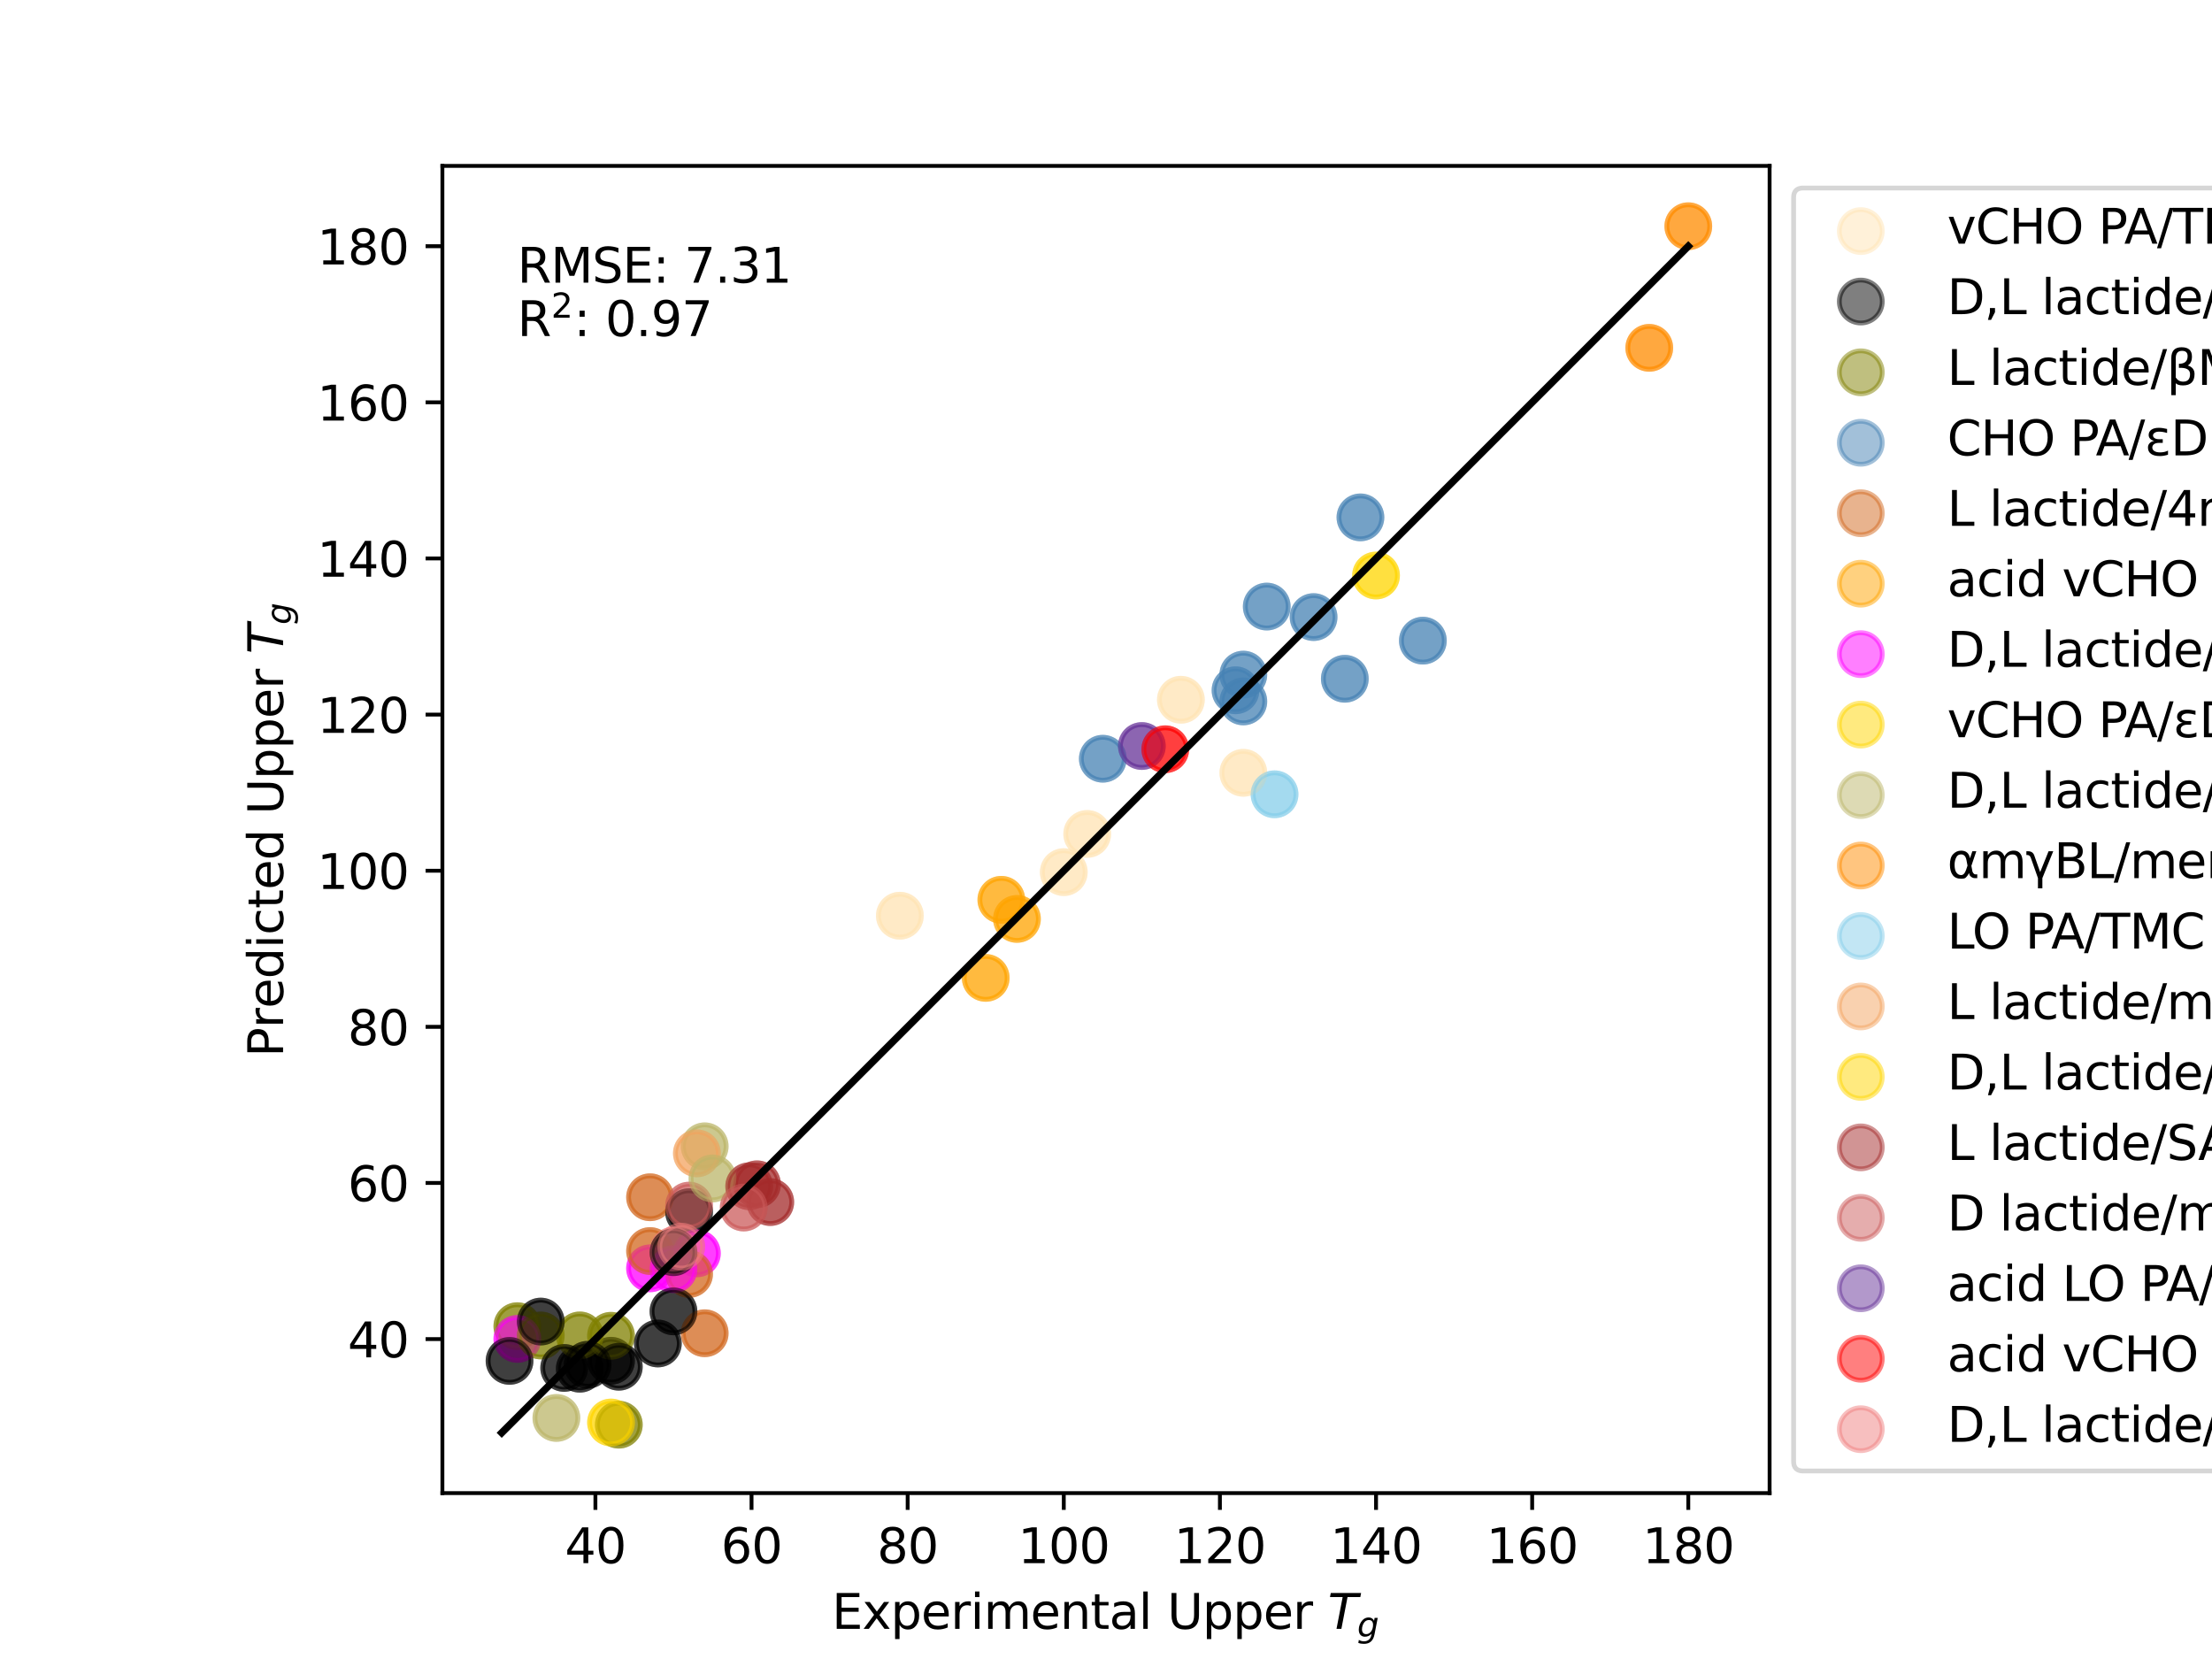 <?xml version="1.0" encoding="utf-8" standalone="no"?>
<!DOCTYPE svg PUBLIC "-//W3C//DTD SVG 1.1//EN"
  "http://www.w3.org/Graphics/SVG/1.1/DTD/svg11.dtd">
<svg xmlns:xlink="http://www.w3.org/1999/xlink" width="460.8pt" height="345.6pt" viewBox="0 0 460.8 345.6" xmlns="http://www.w3.org/2000/svg" version="1.1">
 <defs>
  <style type="text/css">*{stroke-linejoin: round; stroke-linecap: butt}</style>
 </defs>
 <g id="figure_1">
  <g id="patch_1">
   <path d="M 0 345.6 
L 460.8 345.6 
L 460.8 0 
L 0 0 
z
" style="fill: #ffffff"/>
  </g>
  <g id="axes_1">
   <g id="patch_2">
    <path d="M 92.16 311.04 
L 368.64 311.04 
L 368.64 34.56 
L 92.16 34.56 
z
" style="fill: #ffffff"/>
   </g>
   <g id="PathCollection_1">
    <defs>
     <path id="m1e0ab3700d" d="M 0 4.472 
C 1.186 4.472 2.324 4.001 3.162 3.162 
C 4.001 2.324 4.472 1.186 4.472 0 
C 4.472 -1.186 4.001 -2.324 3.162 -3.162 
C 2.324 -4.001 1.186 -4.472 0 -4.472 
C -1.186 -4.472 -2.324 -4.001 -3.162 -3.162 
C -4.001 -2.324 -4.472 -1.186 -4.472 0 
C -4.472 1.186 -4.001 2.324 -3.162 3.162 
C -2.324 4.001 -1.186 4.472 0 4.472 
z
" style="stroke: #ffe4b5; stroke-opacity: 0.5"/>
    </defs>
    <g clip-path="url(#p1108355e82)">
     <use xlink:href="#m1e0ab3700d" x="221.606" y="181.684" style="fill: #ffe4b5; fill-opacity: 0.5; stroke: #ffe4b5; stroke-opacity: 0.5"/>
    </g>
   </g>
   <g id="PathCollection_2">
    <defs>
     <path id="m517f926978" d="M 0 4.472 
C 1.186 4.472 2.324 4.001 3.162 3.162 
C 4.001 2.324 4.472 1.186 4.472 0 
C 4.472 -1.186 4.001 -2.324 3.162 -3.162 
C 2.324 -4.001 1.186 -4.472 0 -4.472 
C -1.186 -4.472 -2.324 -4.001 -3.162 -3.162 
C -4.001 -2.324 -4.472 -1.186 -4.472 0 
C -4.472 1.186 -4.001 2.324 -3.162 3.162 
C -2.324 4.001 -1.186 4.472 0 4.472 
z
" style="stroke: #000000; stroke-opacity: 0.5"/>
    </defs>
    <g clip-path="url(#p1108355e82)">
     <use xlink:href="#m517f926978" x="120.781" y="285.131" style="fill-opacity: 0.5; stroke: #000000; stroke-opacity: 0.5"/>
    </g>
   </g>
   <g id="PathCollection_3">
    <defs>
     <path id="m2ffcdfc20b" d="M 0 4.472 
C 1.186 4.472 2.324 4.001 3.162 3.162 
C 4.001 2.324 4.472 1.186 4.472 0 
C 4.472 -1.186 4.001 -2.324 3.162 -3.162 
C 2.324 -4.001 1.186 -4.472 0 -4.472 
C -1.186 -4.472 -2.324 -4.001 -3.162 -3.162 
C -4.001 -2.324 -4.472 -1.186 -4.472 0 
C -4.472 1.186 -4.001 2.324 -3.162 3.162 
C -2.324 4.001 -1.186 4.472 0 4.472 
z
" style="stroke: #808000; stroke-opacity: 0.5"/>
    </defs>
    <g clip-path="url(#p1108355e82)">
     <use xlink:href="#m2ffcdfc20b" x="107.772" y="276.268" style="fill: #808000; fill-opacity: 0.5; stroke: #808000; stroke-opacity: 0.5"/>
    </g>
   </g>
   <g id="PathCollection_4">
    <g clip-path="url(#p1108355e82)">
     <use xlink:href="#m1e0ab3700d" x="259.009" y="160.99" style="fill: #ffe4b5; fill-opacity: 0.5; stroke: #ffe4b5; stroke-opacity: 0.5"/>
    </g>
   </g>
   <g id="PathCollection_5">
    <defs>
     <path id="m278326aa3b" d="M 0 4.472 
C 1.186 4.472 2.324 4.001 3.162 3.162 
C 4.001 2.324 4.472 1.186 4.472 0 
C 4.472 -1.186 4.001 -2.324 3.162 -3.162 
C 2.324 -4.001 1.186 -4.472 0 -4.472 
C -1.186 -4.472 -2.324 -4.001 -3.162 -3.162 
C -4.001 -2.324 -4.472 -1.186 -4.472 0 
C -4.472 1.186 -4.001 2.324 -3.162 3.162 
C -2.324 4.001 -1.186 4.472 0 4.472 
z
" style="stroke: #4682b4; stroke-opacity: 0.5"/>
    </defs>
    <g clip-path="url(#p1108355e82)">
     <use xlink:href="#m278326aa3b" x="263.887" y="126.358" style="fill: #4682b4; fill-opacity: 0.5; stroke: #4682b4; stroke-opacity: 0.5"/>
    </g>
   </g>
   <g id="PathCollection_6">
    <g clip-path="url(#p1108355e82)">
     <use xlink:href="#m2ffcdfc20b" x="128.912" y="296.789" style="fill: #808000; fill-opacity: 0.5; stroke: #808000; stroke-opacity: 0.5"/>
    </g>
   </g>
   <g id="PathCollection_7">
    <g clip-path="url(#p1108355e82)">
     <use xlink:href="#m278326aa3b" x="259.009" y="140.535" style="fill: #4682b4; fill-opacity: 0.5; stroke: #4682b4; stroke-opacity: 0.5"/>
    </g>
   </g>
   <g id="PathCollection_8">
    <defs>
     <path id="ma512bca4b3" d="M 0 4.472 
C 1.186 4.472 2.324 4.001 3.162 3.162 
C 4.001 2.324 4.472 1.186 4.472 0 
C 4.472 -1.186 4.001 -2.324 3.162 -3.162 
C 2.324 -4.001 1.186 -4.472 0 -4.472 
C -1.186 -4.472 -2.324 -4.001 -3.162 -3.162 
C -4.001 -2.324 -4.472 -1.186 -4.472 0 
C -4.472 1.186 -4.001 2.324 -3.162 3.162 
C -2.324 4.001 -1.186 4.472 0 4.472 
z
" style="stroke: #d2691e; stroke-opacity: 0.5"/>
    </defs>
    <g clip-path="url(#p1108355e82)">
     <use xlink:href="#ma512bca4b3" x="135.417" y="249.41" style="fill: #d2691e; fill-opacity: 0.5; stroke: #d2691e; stroke-opacity: 0.5"/>
    </g>
   </g>
   <g id="PathCollection_9">
    <g clip-path="url(#p1108355e82)">
     <use xlink:href="#ma512bca4b3" x="146.8" y="277.737" style="fill: #d2691e; fill-opacity: 0.5; stroke: #d2691e; stroke-opacity: 0.5"/>
    </g>
   </g>
   <g id="PathCollection_10">
    <defs>
     <path id="m757ff2c68c" d="M 0 4.472 
C 1.186 4.472 2.324 4.001 3.162 3.162 
C 4.001 2.324 4.472 1.186 4.472 0 
C 4.472 -1.186 4.001 -2.324 3.162 -3.162 
C 2.324 -4.001 1.186 -4.472 0 -4.472 
C -1.186 -4.472 -2.324 -4.001 -3.162 -3.162 
C -4.001 -2.324 -4.472 -1.186 -4.472 0 
C -4.472 1.186 -4.001 2.324 -3.162 3.162 
C -2.324 4.001 -1.186 4.472 0 4.472 
z
" style="stroke: #ffa500; stroke-opacity: 0.5"/>
    </defs>
    <g clip-path="url(#p1108355e82)">
     <use xlink:href="#m757ff2c68c" x="208.596" y="187.443" style="fill: #ffa500; fill-opacity: 0.5; stroke: #ffa500; stroke-opacity: 0.5"/>
    </g>
   </g>
   <g id="PathCollection_11">
    <g clip-path="url(#p1108355e82)">
     <use xlink:href="#m278326aa3b" x="259.009" y="146.12" style="fill: #4682b4; fill-opacity: 0.5; stroke: #4682b4; stroke-opacity: 0.5"/>
    </g>
   </g>
   <g id="PathCollection_12">
    <g clip-path="url(#p1108355e82)">
     <use xlink:href="#m517f926978" x="127.286" y="283.469" style="fill-opacity: 0.5; stroke: #000000; stroke-opacity: 0.5"/>
    </g>
   </g>
   <g id="PathCollection_13">
    <g clip-path="url(#p1108355e82)">
     <use xlink:href="#m278326aa3b" x="229.737" y="158.059" style="fill: #4682b4; fill-opacity: 0.5; stroke: #4682b4; stroke-opacity: 0.5"/>
    </g>
   </g>
   <g id="PathCollection_14">
    <g clip-path="url(#p1108355e82)">
     <use xlink:href="#m278326aa3b" x="283.402" y="107.778" style="fill: #4682b4; fill-opacity: 0.5; stroke: #4682b4; stroke-opacity: 0.5"/>
    </g>
   </g>
   <g id="PathCollection_15">
    <defs>
     <path id="m1a45b9def3" d="M 0 4.472 
C 1.186 4.472 2.324 4.001 3.162 3.162 
C 4.001 2.324 4.472 1.186 4.472 0 
C 4.472 -1.186 4.001 -2.324 3.162 -3.162 
C 2.324 -4.001 1.186 -4.472 0 -4.472 
C -1.186 -4.472 -2.324 -4.001 -3.162 -3.162 
C -4.001 -2.324 -4.472 -1.186 -4.472 0 
C -4.472 1.186 -4.001 2.324 -3.162 3.162 
C -2.324 4.001 -1.186 4.472 0 4.472 
z
" style="stroke: #ff00ff; stroke-opacity: 0.5"/>
    </defs>
    <g clip-path="url(#p1108355e82)">
     <use xlink:href="#m1a45b9def3" x="135.417" y="264.219" style="fill: #ff00ff; fill-opacity: 0.5; stroke: #ff00ff; stroke-opacity: 0.5"/>
    </g>
   </g>
   <g id="PathCollection_16">
    <g clip-path="url(#p1108355e82)">
     <use xlink:href="#m517f926978" x="143.548" y="252.516" style="fill-opacity: 0.5; stroke: #000000; stroke-opacity: 0.5"/>
    </g>
   </g>
   <g id="PathCollection_17">
    <g clip-path="url(#p1108355e82)">
     <use xlink:href="#m1e0ab3700d" x="245.999" y="145.771" style="fill: #ffe4b5; fill-opacity: 0.5; stroke: #ffe4b5; stroke-opacity: 0.5"/>
    </g>
   </g>
   <g id="PathCollection_18">
    <g clip-path="url(#p1108355e82)">
     <use xlink:href="#m1a45b9def3" x="145.174" y="261.09" style="fill: #ff00ff; fill-opacity: 0.5; stroke: #ff00ff; stroke-opacity: 0.5"/>
    </g>
   </g>
   <g id="PathCollection_19">
    <defs>
     <path id="m2efc63cf91" d="M 0 4.472 
C 1.186 4.472 2.324 4.001 3.162 3.162 
C 4.001 2.324 4.472 1.186 4.472 0 
C 4.472 -1.186 4.001 -2.324 3.162 -3.162 
C 2.324 -4.001 1.186 -4.472 0 -4.472 
C -1.186 -4.472 -2.324 -4.001 -3.162 -3.162 
C -4.001 -2.324 -4.472 -1.186 -4.472 0 
C -4.472 1.186 -4.001 2.324 -3.162 3.162 
C -2.324 4.001 -1.186 4.472 0 4.472 
z
" style="stroke: #ffd700; stroke-opacity: 0.5"/>
    </defs>
    <g clip-path="url(#p1108355e82)">
     <use xlink:href="#m2efc63cf91" x="286.654" y="119.889" style="fill: #ffd700; fill-opacity: 0.5; stroke: #ffd700; stroke-opacity: 0.5"/>
    </g>
   </g>
   <g id="PathCollection_20">
    <defs>
     <path id="m79b6d63325" d="M 0 4.472 
C 1.186 4.472 2.324 4.001 3.162 3.162 
C 4.001 2.324 4.472 1.186 4.472 0 
C 4.472 -1.186 4.001 -2.324 3.162 -3.162 
C 2.324 -4.001 1.186 -4.472 0 -4.472 
C -1.186 -4.472 -2.324 -4.001 -3.162 -3.162 
C -4.001 -2.324 -4.472 -1.186 -4.472 0 
C -4.472 1.186 -4.001 2.324 -3.162 3.162 
C -2.324 4.001 -1.186 4.472 0 4.472 
z
" style="stroke: #bdb76b; stroke-opacity: 0.5"/>
    </defs>
    <g clip-path="url(#p1108355e82)">
     <use xlink:href="#m79b6d63325" x="146.8" y="238.798" style="fill: #bdb76b; fill-opacity: 0.5; stroke: #bdb76b; stroke-opacity: 0.5"/>
    </g>
   </g>
   <g id="PathCollection_21">
    <g clip-path="url(#p1108355e82)">
     <use xlink:href="#m278326aa3b" x="296.411" y="133.46" style="fill: #4682b4; fill-opacity: 0.5; stroke: #4682b4; stroke-opacity: 0.5"/>
    </g>
   </g>
   <g id="PathCollection_22">
    <g clip-path="url(#p1108355e82)">
     <use xlink:href="#m757ff2c68c" x="211.849" y="191.43" style="fill: #ffa500; fill-opacity: 0.5; stroke: #ffa500; stroke-opacity: 0.5"/>
    </g>
   </g>
   <g id="PathCollection_23">
    <g clip-path="url(#p1108355e82)">
     <use xlink:href="#m1a45b9def3" x="107.772" y="278.921" style="fill: #ff00ff; fill-opacity: 0.5; stroke: #ff00ff; stroke-opacity: 0.5"/>
    </g>
   </g>
   <g id="PathCollection_24">
    <defs>
     <path id="m7916b4aa0a" d="M 0 4.472 
C 1.186 4.472 2.324 4.001 3.162 3.162 
C 4.001 2.324 4.472 1.186 4.472 0 
C 4.472 -1.186 4.001 -2.324 3.162 -3.162 
C 2.324 -4.001 1.186 -4.472 0 -4.472 
C -1.186 -4.472 -2.324 -4.001 -3.162 -3.162 
C -4.001 -2.324 -4.472 -1.186 -4.472 0 
C -4.472 1.186 -4.001 2.324 -3.162 3.162 
C -2.324 4.001 -1.186 4.472 0 4.472 
z
" style="stroke: #ff8c00; stroke-opacity: 0.5"/>
    </defs>
    <g clip-path="url(#p1108355e82)">
     <use xlink:href="#m7916b4aa0a" x="351.702" y="47.127" style="fill: #ff8c00; fill-opacity: 0.5; stroke: #ff8c00; stroke-opacity: 0.5"/>
    </g>
   </g>
   <g id="PathCollection_25">
    <defs>
     <path id="mcac2490c1d" d="M 0 4.472 
C 1.186 4.472 2.324 4.001 3.162 3.162 
C 4.001 2.324 4.472 1.186 4.472 0 
C 4.472 -1.186 4.001 -2.324 3.162 -3.162 
C 2.324 -4.001 1.186 -4.472 0 -4.472 
C -1.186 -4.472 -2.324 -4.001 -3.162 -3.162 
C -4.001 -2.324 -4.472 -1.186 -4.472 0 
C -4.472 1.186 -4.001 2.324 -3.162 3.162 
C -2.324 4.001 -1.186 4.472 0 4.472 
z
" style="stroke: #87ceeb; stroke-opacity: 0.5"/>
    </defs>
    <g clip-path="url(#p1108355e82)">
     <use xlink:href="#mcac2490c1d" x="265.513" y="165.465" style="fill: #87ceeb; fill-opacity: 0.5; stroke: #87ceeb; stroke-opacity: 0.5"/>
    </g>
   </g>
   <g id="PathCollection_26">
    <g clip-path="url(#p1108355e82)">
     <use xlink:href="#m2ffcdfc20b" x="112.65" y="278.209" style="fill: #808000; fill-opacity: 0.5; stroke: #808000; stroke-opacity: 0.5"/>
    </g>
   </g>
   <g id="PathCollection_27">
    <defs>
     <path id="mb827de9572" d="M 0 4.472 
C 1.186 4.472 2.324 4.001 3.162 3.162 
C 4.001 2.324 4.472 1.186 4.472 0 
C 4.472 -1.186 4.001 -2.324 3.162 -3.162 
C 2.324 -4.001 1.186 -4.472 0 -4.472 
C -1.186 -4.472 -2.324 -4.001 -3.162 -3.162 
C -4.001 -2.324 -4.472 -1.186 -4.472 0 
C -4.472 1.186 -4.001 2.324 -3.162 3.162 
C -2.324 4.001 -1.186 4.472 0 4.472 
z
" style="stroke: #f4a460; stroke-opacity: 0.5"/>
    </defs>
    <g clip-path="url(#p1108355e82)">
     <use xlink:href="#mb827de9572" x="145.174" y="240.26" style="fill: #f4a460; fill-opacity: 0.5; stroke: #f4a460; stroke-opacity: 0.5"/>
    </g>
   </g>
   <g id="PathCollection_28">
    <g clip-path="url(#p1108355e82)">
     <use xlink:href="#m2efc63cf91" x="127.286" y="296.334" style="fill: #ffd700; fill-opacity: 0.5; stroke: #ffd700; stroke-opacity: 0.5"/>
    </g>
   </g>
   <g id="PathCollection_29">
    <g clip-path="url(#p1108355e82)">
     <use xlink:href="#m757ff2c68c" x="205.344" y="203.712" style="fill: #ffa500; fill-opacity: 0.5; stroke: #ffa500; stroke-opacity: 0.5"/>
    </g>
   </g>
   <g id="PathCollection_30">
    <g clip-path="url(#p1108355e82)">
     <use xlink:href="#m2ffcdfc20b" x="127.286" y="278.268" style="fill: #808000; fill-opacity: 0.5; stroke: #808000; stroke-opacity: 0.5"/>
    </g>
   </g>
   <g id="PathCollection_31">
    <defs>
     <path id="mb58c800885" d="M 0 4.472 
C 1.186 4.472 2.324 4.001 3.162 3.162 
C 4.001 2.324 4.472 1.186 4.472 0 
C 4.472 -1.186 4.001 -2.324 3.162 -3.162 
C 2.324 -4.001 1.186 -4.472 0 -4.472 
C -1.186 -4.472 -2.324 -4.001 -3.162 -3.162 
C -4.001 -2.324 -4.472 -1.186 -4.472 0 
C -4.472 1.186 -4.001 2.324 -3.162 3.162 
C -2.324 4.001 -1.186 4.472 0 4.472 
z
" style="stroke: #a52a2a; stroke-opacity: 0.5"/>
    </defs>
    <g clip-path="url(#p1108355e82)">
     <use xlink:href="#mb58c800885" x="157.696" y="246.711" style="fill: #a52a2a; fill-opacity: 0.5; stroke: #a52a2a; stroke-opacity: 0.5"/>
    </g>
   </g>
   <g id="PathCollection_32">
    <g clip-path="url(#p1108355e82)">
     <use xlink:href="#m1e0ab3700d" x="226.484" y="173.723" style="fill: #ffe4b5; fill-opacity: 0.5; stroke: #ffe4b5; stroke-opacity: 0.5"/>
    </g>
   </g>
   <g id="PathCollection_33">
    <g clip-path="url(#p1108355e82)">
     <use xlink:href="#m2ffcdfc20b" x="120.781" y="278.19" style="fill: #808000; fill-opacity: 0.5; stroke: #808000; stroke-opacity: 0.5"/>
    </g>
   </g>
   <g id="PathCollection_34">
    <g clip-path="url(#p1108355e82)">
     <use xlink:href="#ma512bca4b3" x="135.417" y="260.614" style="fill: #d2691e; fill-opacity: 0.5; stroke: #d2691e; stroke-opacity: 0.5"/>
    </g>
   </g>
   <g id="PathCollection_35">
    <g clip-path="url(#p1108355e82)">
     <use xlink:href="#m517f926978" x="112.65" y="275.306" style="fill-opacity: 0.5; stroke: #000000; stroke-opacity: 0.5"/>
    </g>
   </g>
   <g id="PathCollection_36">
    <defs>
     <path id="mbc7fa7ca87" d="M 0 4.472 
C 1.186 4.472 2.324 4.001 3.162 3.162 
C 4.001 2.324 4.472 1.186 4.472 0 
C 4.472 -1.186 4.001 -2.324 3.162 -3.162 
C 2.324 -4.001 1.186 -4.472 0 -4.472 
C -1.186 -4.472 -2.324 -4.001 -3.162 -3.162 
C -4.001 -2.324 -4.472 -1.186 -4.472 0 
C -4.472 1.186 -4.001 2.324 -3.162 3.162 
C -2.324 4.001 -1.186 4.472 0 4.472 
z
" style="stroke: #cd5c5c; stroke-opacity: 0.5"/>
    </defs>
    <g clip-path="url(#p1108355e82)">
     <use xlink:href="#mbc7fa7ca87" x="143.548" y="251.151" style="fill: #cd5c5c; fill-opacity: 0.5; stroke: #cd5c5c; stroke-opacity: 0.5"/>
    </g>
   </g>
   <g id="PathCollection_37">
    <g clip-path="url(#p1108355e82)">
     <use xlink:href="#m79b6d63325" x="148.427" y="245.49" style="fill: #bdb76b; fill-opacity: 0.5; stroke: #bdb76b; stroke-opacity: 0.5"/>
    </g>
   </g>
   <g id="PathCollection_38">
    <g clip-path="url(#p1108355e82)">
     <use xlink:href="#m79b6d63325" x="115.903" y="295.383" style="fill: #bdb76b; fill-opacity: 0.5; stroke: #bdb76b; stroke-opacity: 0.5"/>
    </g>
   </g>
   <g id="PathCollection_39">
    <g clip-path="url(#p1108355e82)">
     <use xlink:href="#m1e0ab3700d" x="187.456" y="190.758" style="fill: #ffe4b5; fill-opacity: 0.5; stroke: #ffe4b5; stroke-opacity: 0.5"/>
    </g>
   </g>
   <g id="PathCollection_40">
    <g clip-path="url(#p1108355e82)">
     <use xlink:href="#m278326aa3b" x="280.149" y="141.401" style="fill: #4682b4; fill-opacity: 0.5; stroke: #4682b4; stroke-opacity: 0.5"/>
    </g>
   </g>
   <g id="PathCollection_41">
    <g clip-path="url(#p1108355e82)">
     <use xlink:href="#mb58c800885" x="160.461" y="250.414" style="fill: #a52a2a; fill-opacity: 0.5; stroke: #a52a2a; stroke-opacity: 0.5"/>
    </g>
   </g>
   <g id="PathCollection_42">
    <defs>
     <path id="m48318e0a8b" d="M 0 4.472 
C 1.186 4.472 2.324 4.001 3.162 3.162 
C 4.001 2.324 4.472 1.186 4.472 0 
C 4.472 -1.186 4.001 -2.324 3.162 -3.162 
C 2.324 -4.001 1.186 -4.472 0 -4.472 
C -1.186 -4.472 -2.324 -4.001 -3.162 -3.162 
C -4.001 -2.324 -4.472 -1.186 -4.472 0 
C -4.472 1.186 -4.001 2.324 -3.162 3.162 
C -2.324 4.001 -1.186 4.472 0 4.472 
z
" style="stroke: #663399; stroke-opacity: 0.5"/>
    </defs>
    <g clip-path="url(#p1108355e82)">
     <use xlink:href="#m48318e0a8b" x="237.868" y="155.409" style="fill: #663399; fill-opacity: 0.5; stroke: #663399; stroke-opacity: 0.5"/>
    </g>
   </g>
   <g id="PathCollection_43">
    <g clip-path="url(#p1108355e82)">
     <use xlink:href="#ma512bca4b3" x="143.548" y="265.391" style="fill: #d2691e; fill-opacity: 0.5; stroke: #d2691e; stroke-opacity: 0.5"/>
    </g>
   </g>
   <g id="PathCollection_44">
    <g clip-path="url(#p1108355e82)">
     <use xlink:href="#m1a45b9def3" x="140.296" y="264.4" style="fill: #ff00ff; fill-opacity: 0.5; stroke: #ff00ff; stroke-opacity: 0.5"/>
    </g>
   </g>
   <g id="PathCollection_45">
    <g clip-path="url(#p1108355e82)">
     <use xlink:href="#m517f926978" x="122.407" y="284.308" style="fill-opacity: 0.5; stroke: #000000; stroke-opacity: 0.5"/>
    </g>
   </g>
   <g id="PathCollection_46">
    <g clip-path="url(#p1108355e82)">
     <use xlink:href="#m7916b4aa0a" x="343.571" y="72.461" style="fill: #ff8c00; fill-opacity: 0.5; stroke: #ff8c00; stroke-opacity: 0.5"/>
    </g>
   </g>
   <g id="PathCollection_47">
    <g clip-path="url(#p1108355e82)">
     <use xlink:href="#m517f926978" x="128.912" y="284.719" style="fill-opacity: 0.5; stroke: #000000; stroke-opacity: 0.5"/>
    </g>
   </g>
   <g id="PathCollection_48">
    <defs>
     <path id="m2b382b8cf6" d="M 0 4.472 
C 1.186 4.472 2.324 4.001 3.162 3.162 
C 4.001 2.324 4.472 1.186 4.472 0 
C 4.472 -1.186 4.001 -2.324 3.162 -3.162 
C 2.324 -4.001 1.186 -4.472 0 -4.472 
C -1.186 -4.472 -2.324 -4.001 -3.162 -3.162 
C -4.001 -2.324 -4.472 -1.186 -4.472 0 
C -4.472 1.186 -4.001 2.324 -3.162 3.162 
C -2.324 4.001 -1.186 4.472 0 4.472 
z
" style="stroke: #ff0000; stroke-opacity: 0.5"/>
    </defs>
    <g clip-path="url(#p1108355e82)">
     <use xlink:href="#m2b382b8cf6" x="242.747" y="156.082" style="fill: #ff0000; fill-opacity: 0.5; stroke: #ff0000; stroke-opacity: 0.5"/>
    </g>
   </g>
   <g id="PathCollection_49">
    <g clip-path="url(#p1108355e82)">
     <use xlink:href="#m517f926978" x="117.529" y="284.966" style="fill-opacity: 0.5; stroke: #000000; stroke-opacity: 0.5"/>
    </g>
   </g>
   <g id="PathCollection_50">
    <g clip-path="url(#p1108355e82)">
     <use xlink:href="#mb58c800885" x="156.07" y="247.118" style="fill: #a52a2a; fill-opacity: 0.5; stroke: #a52a2a; stroke-opacity: 0.5"/>
    </g>
   </g>
   <g id="PathCollection_51">
    <g clip-path="url(#p1108355e82)">
     <use xlink:href="#m517f926978" x="106.145" y="283.5" style="fill-opacity: 0.5; stroke: #000000; stroke-opacity: 0.5"/>
    </g>
   </g>
   <g id="PathCollection_52">
    <g clip-path="url(#p1108355e82)">
     <use xlink:href="#mbc7fa7ca87" x="154.931" y="251.551" style="fill: #cd5c5c; fill-opacity: 0.5; stroke: #cd5c5c; stroke-opacity: 0.5"/>
    </g>
   </g>
   <g id="PathCollection_53">
    <g clip-path="url(#p1108355e82)">
     <use xlink:href="#m517f926978" x="137.043" y="279.874" style="fill-opacity: 0.5; stroke: #000000; stroke-opacity: 0.5"/>
    </g>
   </g>
   <g id="PathCollection_54">
    <defs>
     <path id="m37f1e27275" d="M 0 4.472 
C 1.186 4.472 2.324 4.001 3.162 3.162 
C 4.001 2.324 4.472 1.186 4.472 0 
C 4.472 -1.186 4.001 -2.324 3.162 -3.162 
C 2.324 -4.001 1.186 -4.472 0 -4.472 
C -1.186 -4.472 -2.324 -4.001 -3.162 -3.162 
C -4.001 -2.324 -4.472 -1.186 -4.472 0 
C -4.472 1.186 -4.001 2.324 -3.162 3.162 
C -2.324 4.001 -1.186 4.472 0 4.472 
z
" style="stroke: #f08080; stroke-opacity: 0.5"/>
    </defs>
    <g clip-path="url(#p1108355e82)">
     <use xlink:href="#m37f1e27275" x="140.296" y="260.51" style="fill: #f08080; fill-opacity: 0.5; stroke: #f08080; stroke-opacity: 0.5"/>
    </g>
   </g>
   <g id="PathCollection_55">
    <g clip-path="url(#p1108355e82)">
     <use xlink:href="#m517f926978" x="140.296" y="260.859" style="fill-opacity: 0.5; stroke: #000000; stroke-opacity: 0.5"/>
    </g>
   </g>
   <g id="PathCollection_56">
    <g clip-path="url(#p1108355e82)">
     <use xlink:href="#m517f926978" x="140.296" y="273.187" style="fill-opacity: 0.5; stroke: #000000; stroke-opacity: 0.5"/>
    </g>
   </g>
   <g id="PathCollection_57">
    <g clip-path="url(#p1108355e82)">
     <use xlink:href="#m37f1e27275" x="141.922" y="259.692" style="fill: #f08080; fill-opacity: 0.5; stroke: #f08080; stroke-opacity: 0.5"/>
    </g>
   </g>
   <g id="PathCollection_58">
    <g clip-path="url(#p1108355e82)">
     <use xlink:href="#m278326aa3b" x="273.644" y="128.55" style="fill: #4682b4; fill-opacity: 0.5; stroke: #4682b4; stroke-opacity: 0.5"/>
    </g>
   </g>
   <g id="PathCollection_59">
    <g clip-path="url(#p1108355e82)">
     <use xlink:href="#m278326aa3b" x="257.382" y="143.798" style="fill: #4682b4; fill-opacity: 0.5; stroke: #4682b4; stroke-opacity: 0.5"/>
    </g>
   </g>
   <g id="PathCollection_60">
    <defs>
     <path id="C0_0_1b6caf4988" d="M 0 4.472 
C 1.186 4.472 2.324 4.001 3.162 3.162 
C 4.001 2.324 4.472 1.186 4.472 -0 
C 4.472 -1.186 4.001 -2.324 3.162 -3.162 
C 2.324 -4.001 1.186 -4.472 0 -4.472 
C -1.186 -4.472 -2.324 -4.001 -3.162 -3.162 
C -4.001 -2.324 -4.472 -1.186 -4.472 0 
C -4.472 1.186 -4.001 2.324 -3.162 3.162 
C -2.324 4.001 -1.186 4.472 0 4.472 
z
"/>
    </defs>
    <g clip-path="url(#p1108355e82)">
     <use xlink:href="#C0_0_1b6caf4988" x="221.606" y="181.684" style="fill: #ffe4b5; fill-opacity: 0.5; stroke: #ffe4b5; stroke-opacity: 0.5"/>
    </g>
    <g clip-path="url(#p1108355e82)">
     <use xlink:href="#C0_0_1b6caf4988" x="120.781" y="285.131" style="fill-opacity: 0.5; stroke: #000000; stroke-opacity: 0.5"/>
    </g>
    <g clip-path="url(#p1108355e82)">
     <use xlink:href="#C0_0_1b6caf4988" x="107.772" y="276.268" style="fill: #808000; fill-opacity: 0.5; stroke: #808000; stroke-opacity: 0.5"/>
    </g>
    <g clip-path="url(#p1108355e82)">
     <use xlink:href="#C0_0_1b6caf4988" x="259.009" y="160.99" style="fill: #ffe4b5; fill-opacity: 0.5; stroke: #ffe4b5; stroke-opacity: 0.5"/>
    </g>
    <g clip-path="url(#p1108355e82)">
     <use xlink:href="#C0_0_1b6caf4988" x="263.887" y="126.358" style="fill: #4682b4; fill-opacity: 0.5; stroke: #4682b4; stroke-opacity: 0.5"/>
    </g>
    <g clip-path="url(#p1108355e82)">
     <use xlink:href="#C0_0_1b6caf4988" x="128.912" y="296.789" style="fill: #808000; fill-opacity: 0.5; stroke: #808000; stroke-opacity: 0.5"/>
    </g>
    <g clip-path="url(#p1108355e82)">
     <use xlink:href="#C0_0_1b6caf4988" x="259.009" y="140.535" style="fill: #4682b4; fill-opacity: 0.5; stroke: #4682b4; stroke-opacity: 0.5"/>
    </g>
    <g clip-path="url(#p1108355e82)">
     <use xlink:href="#C0_0_1b6caf4988" x="135.417" y="249.41" style="fill: #d2691e; fill-opacity: 0.5; stroke: #d2691e; stroke-opacity: 0.5"/>
    </g>
    <g clip-path="url(#p1108355e82)">
     <use xlink:href="#C0_0_1b6caf4988" x="146.8" y="277.737" style="fill: #d2691e; fill-opacity: 0.5; stroke: #d2691e; stroke-opacity: 0.5"/>
    </g>
    <g clip-path="url(#p1108355e82)">
     <use xlink:href="#C0_0_1b6caf4988" x="208.596" y="187.443" style="fill: #ffa500; fill-opacity: 0.5; stroke: #ffa500; stroke-opacity: 0.5"/>
    </g>
    <g clip-path="url(#p1108355e82)">
     <use xlink:href="#C0_0_1b6caf4988" x="259.009" y="146.12" style="fill: #4682b4; fill-opacity: 0.5; stroke: #4682b4; stroke-opacity: 0.5"/>
    </g>
    <g clip-path="url(#p1108355e82)">
     <use xlink:href="#C0_0_1b6caf4988" x="127.286" y="283.469" style="fill-opacity: 0.5; stroke: #000000; stroke-opacity: 0.5"/>
    </g>
    <g clip-path="url(#p1108355e82)">
     <use xlink:href="#C0_0_1b6caf4988" x="229.737" y="158.059" style="fill: #4682b4; fill-opacity: 0.5; stroke: #4682b4; stroke-opacity: 0.5"/>
    </g>
    <g clip-path="url(#p1108355e82)">
     <use xlink:href="#C0_0_1b6caf4988" x="283.402" y="107.778" style="fill: #4682b4; fill-opacity: 0.5; stroke: #4682b4; stroke-opacity: 0.5"/>
    </g>
    <g clip-path="url(#p1108355e82)">
     <use xlink:href="#C0_0_1b6caf4988" x="135.417" y="264.219" style="fill: #ff00ff; fill-opacity: 0.5; stroke: #ff00ff; stroke-opacity: 0.5"/>
    </g>
    <g clip-path="url(#p1108355e82)">
     <use xlink:href="#C0_0_1b6caf4988" x="143.548" y="252.516" style="fill-opacity: 0.5; stroke: #000000; stroke-opacity: 0.5"/>
    </g>
    <g clip-path="url(#p1108355e82)">
     <use xlink:href="#C0_0_1b6caf4988" x="245.999" y="145.771" style="fill: #ffe4b5; fill-opacity: 0.5; stroke: #ffe4b5; stroke-opacity: 0.5"/>
    </g>
    <g clip-path="url(#p1108355e82)">
     <use xlink:href="#C0_0_1b6caf4988" x="145.174" y="261.09" style="fill: #ff00ff; fill-opacity: 0.5; stroke: #ff00ff; stroke-opacity: 0.5"/>
    </g>
    <g clip-path="url(#p1108355e82)">
     <use xlink:href="#C0_0_1b6caf4988" x="286.654" y="119.889" style="fill: #ffd700; fill-opacity: 0.5; stroke: #ffd700; stroke-opacity: 0.5"/>
    </g>
    <g clip-path="url(#p1108355e82)">
     <use xlink:href="#C0_0_1b6caf4988" x="146.8" y="238.798" style="fill: #bdb76b; fill-opacity: 0.5; stroke: #bdb76b; stroke-opacity: 0.5"/>
    </g>
    <g clip-path="url(#p1108355e82)">
     <use xlink:href="#C0_0_1b6caf4988" x="296.411" y="133.46" style="fill: #4682b4; fill-opacity: 0.5; stroke: #4682b4; stroke-opacity: 0.5"/>
    </g>
    <g clip-path="url(#p1108355e82)">
     <use xlink:href="#C0_0_1b6caf4988" x="211.849" y="191.43" style="fill: #ffa500; fill-opacity: 0.5; stroke: #ffa500; stroke-opacity: 0.5"/>
    </g>
    <g clip-path="url(#p1108355e82)">
     <use xlink:href="#C0_0_1b6caf4988" x="107.772" y="278.921" style="fill: #ff00ff; fill-opacity: 0.5; stroke: #ff00ff; stroke-opacity: 0.5"/>
    </g>
    <g clip-path="url(#p1108355e82)">
     <use xlink:href="#C0_0_1b6caf4988" x="351.702" y="47.127" style="fill: #ff8c00; fill-opacity: 0.5; stroke: #ff8c00; stroke-opacity: 0.5"/>
    </g>
    <g clip-path="url(#p1108355e82)">
     <use xlink:href="#C0_0_1b6caf4988" x="265.513" y="165.465" style="fill: #87ceeb; fill-opacity: 0.5; stroke: #87ceeb; stroke-opacity: 0.5"/>
    </g>
    <g clip-path="url(#p1108355e82)">
     <use xlink:href="#C0_0_1b6caf4988" x="112.65" y="278.209" style="fill: #808000; fill-opacity: 0.5; stroke: #808000; stroke-opacity: 0.5"/>
    </g>
    <g clip-path="url(#p1108355e82)">
     <use xlink:href="#C0_0_1b6caf4988" x="145.174" y="240.26" style="fill: #f4a460; fill-opacity: 0.5; stroke: #f4a460; stroke-opacity: 0.5"/>
    </g>
    <g clip-path="url(#p1108355e82)">
     <use xlink:href="#C0_0_1b6caf4988" x="127.286" y="296.334" style="fill: #ffd700; fill-opacity: 0.5; stroke: #ffd700; stroke-opacity: 0.5"/>
    </g>
    <g clip-path="url(#p1108355e82)">
     <use xlink:href="#C0_0_1b6caf4988" x="205.344" y="203.712" style="fill: #ffa500; fill-opacity: 0.5; stroke: #ffa500; stroke-opacity: 0.5"/>
    </g>
    <g clip-path="url(#p1108355e82)">
     <use xlink:href="#C0_0_1b6caf4988" x="127.286" y="278.268" style="fill: #808000; fill-opacity: 0.5; stroke: #808000; stroke-opacity: 0.5"/>
    </g>
    <g clip-path="url(#p1108355e82)">
     <use xlink:href="#C0_0_1b6caf4988" x="157.696" y="246.711" style="fill: #a52a2a; fill-opacity: 0.5; stroke: #a52a2a; stroke-opacity: 0.5"/>
    </g>
    <g clip-path="url(#p1108355e82)">
     <use xlink:href="#C0_0_1b6caf4988" x="226.484" y="173.723" style="fill: #ffe4b5; fill-opacity: 0.5; stroke: #ffe4b5; stroke-opacity: 0.5"/>
    </g>
    <g clip-path="url(#p1108355e82)">
     <use xlink:href="#C0_0_1b6caf4988" x="120.781" y="278.19" style="fill: #808000; fill-opacity: 0.5; stroke: #808000; stroke-opacity: 0.5"/>
    </g>
    <g clip-path="url(#p1108355e82)">
     <use xlink:href="#C0_0_1b6caf4988" x="135.417" y="260.614" style="fill: #d2691e; fill-opacity: 0.5; stroke: #d2691e; stroke-opacity: 0.5"/>
    </g>
    <g clip-path="url(#p1108355e82)">
     <use xlink:href="#C0_0_1b6caf4988" x="112.65" y="275.306" style="fill-opacity: 0.5; stroke: #000000; stroke-opacity: 0.5"/>
    </g>
    <g clip-path="url(#p1108355e82)">
     <use xlink:href="#C0_0_1b6caf4988" x="143.548" y="251.151" style="fill: #cd5c5c; fill-opacity: 0.5; stroke: #cd5c5c; stroke-opacity: 0.5"/>
    </g>
    <g clip-path="url(#p1108355e82)">
     <use xlink:href="#C0_0_1b6caf4988" x="148.427" y="245.49" style="fill: #bdb76b; fill-opacity: 0.5; stroke: #bdb76b; stroke-opacity: 0.5"/>
    </g>
    <g clip-path="url(#p1108355e82)">
     <use xlink:href="#C0_0_1b6caf4988" x="115.903" y="295.383" style="fill: #bdb76b; fill-opacity: 0.5; stroke: #bdb76b; stroke-opacity: 0.5"/>
    </g>
    <g clip-path="url(#p1108355e82)">
     <use xlink:href="#C0_0_1b6caf4988" x="187.456" y="190.758" style="fill: #ffe4b5; fill-opacity: 0.5; stroke: #ffe4b5; stroke-opacity: 0.5"/>
    </g>
    <g clip-path="url(#p1108355e82)">
     <use xlink:href="#C0_0_1b6caf4988" x="280.149" y="141.401" style="fill: #4682b4; fill-opacity: 0.5; stroke: #4682b4; stroke-opacity: 0.5"/>
    </g>
    <g clip-path="url(#p1108355e82)">
     <use xlink:href="#C0_0_1b6caf4988" x="160.461" y="250.414" style="fill: #a52a2a; fill-opacity: 0.5; stroke: #a52a2a; stroke-opacity: 0.5"/>
    </g>
    <g clip-path="url(#p1108355e82)">
     <use xlink:href="#C0_0_1b6caf4988" x="237.868" y="155.409" style="fill: #663399; fill-opacity: 0.5; stroke: #663399; stroke-opacity: 0.5"/>
    </g>
    <g clip-path="url(#p1108355e82)">
     <use xlink:href="#C0_0_1b6caf4988" x="143.548" y="265.391" style="fill: #d2691e; fill-opacity: 0.5; stroke: #d2691e; stroke-opacity: 0.5"/>
    </g>
    <g clip-path="url(#p1108355e82)">
     <use xlink:href="#C0_0_1b6caf4988" x="140.296" y="264.4" style="fill: #ff00ff; fill-opacity: 0.5; stroke: #ff00ff; stroke-opacity: 0.5"/>
    </g>
    <g clip-path="url(#p1108355e82)">
     <use xlink:href="#C0_0_1b6caf4988" x="122.407" y="284.308" style="fill-opacity: 0.5; stroke: #000000; stroke-opacity: 0.5"/>
    </g>
    <g clip-path="url(#p1108355e82)">
     <use xlink:href="#C0_0_1b6caf4988" x="343.571" y="72.461" style="fill: #ff8c00; fill-opacity: 0.5; stroke: #ff8c00; stroke-opacity: 0.5"/>
    </g>
    <g clip-path="url(#p1108355e82)">
     <use xlink:href="#C0_0_1b6caf4988" x="128.912" y="284.719" style="fill-opacity: 0.5; stroke: #000000; stroke-opacity: 0.5"/>
    </g>
    <g clip-path="url(#p1108355e82)">
     <use xlink:href="#C0_0_1b6caf4988" x="242.747" y="156.082" style="fill: #ff0000; fill-opacity: 0.5; stroke: #ff0000; stroke-opacity: 0.5"/>
    </g>
    <g clip-path="url(#p1108355e82)">
     <use xlink:href="#C0_0_1b6caf4988" x="117.529" y="284.966" style="fill-opacity: 0.5; stroke: #000000; stroke-opacity: 0.5"/>
    </g>
    <g clip-path="url(#p1108355e82)">
     <use xlink:href="#C0_0_1b6caf4988" x="156.07" y="247.118" style="fill: #a52a2a; fill-opacity: 0.5; stroke: #a52a2a; stroke-opacity: 0.5"/>
    </g>
    <g clip-path="url(#p1108355e82)">
     <use xlink:href="#C0_0_1b6caf4988" x="106.145" y="283.5" style="fill-opacity: 0.5; stroke: #000000; stroke-opacity: 0.5"/>
    </g>
    <g clip-path="url(#p1108355e82)">
     <use xlink:href="#C0_0_1b6caf4988" x="154.931" y="251.551" style="fill: #cd5c5c; fill-opacity: 0.5; stroke: #cd5c5c; stroke-opacity: 0.5"/>
    </g>
    <g clip-path="url(#p1108355e82)">
     <use xlink:href="#C0_0_1b6caf4988" x="137.043" y="279.874" style="fill-opacity: 0.5; stroke: #000000; stroke-opacity: 0.5"/>
    </g>
    <g clip-path="url(#p1108355e82)">
     <use xlink:href="#C0_0_1b6caf4988" x="140.296" y="260.51" style="fill: #f08080; fill-opacity: 0.5; stroke: #f08080; stroke-opacity: 0.5"/>
    </g>
    <g clip-path="url(#p1108355e82)">
     <use xlink:href="#C0_0_1b6caf4988" x="140.296" y="260.859" style="fill-opacity: 0.5; stroke: #000000; stroke-opacity: 0.5"/>
    </g>
    <g clip-path="url(#p1108355e82)">
     <use xlink:href="#C0_0_1b6caf4988" x="140.296" y="273.187" style="fill-opacity: 0.5; stroke: #000000; stroke-opacity: 0.5"/>
    </g>
    <g clip-path="url(#p1108355e82)">
     <use xlink:href="#C0_0_1b6caf4988" x="141.922" y="259.692" style="fill: #f08080; fill-opacity: 0.5; stroke: #f08080; stroke-opacity: 0.5"/>
    </g>
    <g clip-path="url(#p1108355e82)">
     <use xlink:href="#C0_0_1b6caf4988" x="273.644" y="128.55" style="fill: #4682b4; fill-opacity: 0.5; stroke: #4682b4; stroke-opacity: 0.5"/>
    </g>
    <g clip-path="url(#p1108355e82)">
     <use xlink:href="#C0_0_1b6caf4988" x="257.382" y="143.798" style="fill: #4682b4; fill-opacity: 0.5; stroke: #4682b4; stroke-opacity: 0.5"/>
    </g>
   </g>
   <g id="matplotlib.axis_1">
    <g id="xtick_1">
     <g id="line2d_1">
      <defs>
       <path id="mef022bd4d3" d="M 0 0 
L 0 3.5 
" style="stroke: #000000; stroke-width: 0.8"/>
      </defs>
      <g>
       <use xlink:href="#mef022bd4d3" x="124.034" y="311.04" style="stroke: #000000; stroke-width: 0.8"/>
      </g>
     </g>
     <g id="text_1">
      <!-- 40 -->
      <g transform="translate(117.671 325.638)scale(0.1 -0.1)">
       <defs>
        <path id="DejaVuSans-34" d="M 2419 4116 
L 825 1625 
L 2419 1625 
L 2419 4116 
z
M 2253 4666 
L 3047 4666 
L 3047 1625 
L 3713 1625 
L 3713 1100 
L 3047 1100 
L 3047 0 
L 2419 0 
L 2419 1100 
L 313 1100 
L 313 1709 
L 2253 4666 
z
" transform="scale(0.016)"/>
        <path id="DejaVuSans-30" d="M 2034 4250 
Q 1547 4250 1301 3770 
Q 1056 3291 1056 2328 
Q 1056 1369 1301 889 
Q 1547 409 2034 409 
Q 2525 409 2770 889 
Q 3016 1369 3016 2328 
Q 3016 3291 2770 3770 
Q 2525 4250 2034 4250 
z
M 2034 4750 
Q 2819 4750 3233 4129 
Q 3647 3509 3647 2328 
Q 3647 1150 3233 529 
Q 2819 -91 2034 -91 
Q 1250 -91 836 529 
Q 422 1150 422 2328 
Q 422 3509 836 4129 
Q 1250 4750 2034 4750 
z
" transform="scale(0.016)"/>
       </defs>
       <use xlink:href="#DejaVuSans-34"/>
       <use xlink:href="#DejaVuSans-30" x="63.623"/>
      </g>
     </g>
    </g>
    <g id="xtick_2">
     <g id="line2d_2">
      <g>
       <use xlink:href="#mef022bd4d3" x="156.558" y="311.04" style="stroke: #000000; stroke-width: 0.8"/>
      </g>
     </g>
     <g id="text_2">
      <!-- 60 -->
      <g transform="translate(150.195 325.638)scale(0.1 -0.1)">
       <defs>
        <path id="DejaVuSans-36" d="M 2113 2584 
Q 1688 2584 1439 2293 
Q 1191 2003 1191 1497 
Q 1191 994 1439 701 
Q 1688 409 2113 409 
Q 2538 409 2786 701 
Q 3034 994 3034 1497 
Q 3034 2003 2786 2293 
Q 2538 2584 2113 2584 
z
M 3366 4563 
L 3366 3988 
Q 3128 4100 2886 4159 
Q 2644 4219 2406 4219 
Q 1781 4219 1451 3797 
Q 1122 3375 1075 2522 
Q 1259 2794 1537 2939 
Q 1816 3084 2150 3084 
Q 2853 3084 3261 2657 
Q 3669 2231 3669 1497 
Q 3669 778 3244 343 
Q 2819 -91 2113 -91 
Q 1303 -91 875 529 
Q 447 1150 447 2328 
Q 447 3434 972 4092 
Q 1497 4750 2381 4750 
Q 2619 4750 2861 4703 
Q 3103 4656 3366 4563 
z
" transform="scale(0.016)"/>
       </defs>
       <use xlink:href="#DejaVuSans-36"/>
       <use xlink:href="#DejaVuSans-30" x="63.623"/>
      </g>
     </g>
    </g>
    <g id="xtick_3">
     <g id="line2d_3">
      <g>
       <use xlink:href="#mef022bd4d3" x="189.082" y="311.04" style="stroke: #000000; stroke-width: 0.8"/>
      </g>
     </g>
     <g id="text_3">
      <!-- 80 -->
      <g transform="translate(182.719 325.638)scale(0.1 -0.1)">
       <defs>
        <path id="DejaVuSans-38" d="M 2034 2216 
Q 1584 2216 1326 1975 
Q 1069 1734 1069 1313 
Q 1069 891 1326 650 
Q 1584 409 2034 409 
Q 2484 409 2743 651 
Q 3003 894 3003 1313 
Q 3003 1734 2745 1975 
Q 2488 2216 2034 2216 
z
M 1403 2484 
Q 997 2584 770 2862 
Q 544 3141 544 3541 
Q 544 4100 942 4425 
Q 1341 4750 2034 4750 
Q 2731 4750 3128 4425 
Q 3525 4100 3525 3541 
Q 3525 3141 3298 2862 
Q 3072 2584 2669 2484 
Q 3125 2378 3379 2068 
Q 3634 1759 3634 1313 
Q 3634 634 3220 271 
Q 2806 -91 2034 -91 
Q 1263 -91 848 271 
Q 434 634 434 1313 
Q 434 1759 690 2068 
Q 947 2378 1403 2484 
z
M 1172 3481 
Q 1172 3119 1398 2916 
Q 1625 2713 2034 2713 
Q 2441 2713 2670 2916 
Q 2900 3119 2900 3481 
Q 2900 3844 2670 4047 
Q 2441 4250 2034 4250 
Q 1625 4250 1398 4047 
Q 1172 3844 1172 3481 
z
" transform="scale(0.016)"/>
       </defs>
       <use xlink:href="#DejaVuSans-38"/>
       <use xlink:href="#DejaVuSans-30" x="63.623"/>
      </g>
     </g>
    </g>
    <g id="xtick_4">
     <g id="line2d_4">
      <g>
       <use xlink:href="#mef022bd4d3" x="221.606" y="311.04" style="stroke: #000000; stroke-width: 0.8"/>
      </g>
     </g>
     <g id="text_4">
      <!-- 100 -->
      <g transform="translate(212.062 325.638)scale(0.1 -0.1)">
       <defs>
        <path id="DejaVuSans-31" d="M 794 531 
L 1825 531 
L 1825 4091 
L 703 3866 
L 703 4441 
L 1819 4666 
L 2450 4666 
L 2450 531 
L 3481 531 
L 3481 0 
L 794 0 
L 794 531 
z
" transform="scale(0.016)"/>
       </defs>
       <use xlink:href="#DejaVuSans-31"/>
       <use xlink:href="#DejaVuSans-30" x="63.623"/>
       <use xlink:href="#DejaVuSans-30" x="127.246"/>
      </g>
     </g>
    </g>
    <g id="xtick_5">
     <g id="line2d_5">
      <g>
       <use xlink:href="#mef022bd4d3" x="254.13" y="311.04" style="stroke: #000000; stroke-width: 0.8"/>
      </g>
     </g>
     <g id="text_5">
      <!-- 120 -->
      <g transform="translate(244.586 325.638)scale(0.1 -0.1)">
       <defs>
        <path id="DejaVuSans-32" d="M 1228 531 
L 3431 531 
L 3431 0 
L 469 0 
L 469 531 
Q 828 903 1448 1529 
Q 2069 2156 2228 2338 
Q 2531 2678 2651 2914 
Q 2772 3150 2772 3378 
Q 2772 3750 2511 3984 
Q 2250 4219 1831 4219 
Q 1534 4219 1204 4116 
Q 875 4013 500 3803 
L 500 4441 
Q 881 4594 1212 4672 
Q 1544 4750 1819 4750 
Q 2544 4750 2975 4387 
Q 3406 4025 3406 3419 
Q 3406 3131 3298 2873 
Q 3191 2616 2906 2266 
Q 2828 2175 2409 1742 
Q 1991 1309 1228 531 
z
" transform="scale(0.016)"/>
       </defs>
       <use xlink:href="#DejaVuSans-31"/>
       <use xlink:href="#DejaVuSans-32" x="63.623"/>
       <use xlink:href="#DejaVuSans-30" x="127.246"/>
      </g>
     </g>
    </g>
    <g id="xtick_6">
     <g id="line2d_6">
      <g>
       <use xlink:href="#mef022bd4d3" x="286.654" y="311.04" style="stroke: #000000; stroke-width: 0.8"/>
      </g>
     </g>
     <g id="text_6">
      <!-- 140 -->
      <g transform="translate(277.11 325.638)scale(0.1 -0.1)">
       <use xlink:href="#DejaVuSans-31"/>
       <use xlink:href="#DejaVuSans-34" x="63.623"/>
       <use xlink:href="#DejaVuSans-30" x="127.246"/>
      </g>
     </g>
    </g>
    <g id="xtick_7">
     <g id="line2d_7">
      <g>
       <use xlink:href="#mef022bd4d3" x="319.178" y="311.04" style="stroke: #000000; stroke-width: 0.8"/>
      </g>
     </g>
     <g id="text_7">
      <!-- 160 -->
      <g transform="translate(309.634 325.638)scale(0.1 -0.1)">
       <use xlink:href="#DejaVuSans-31"/>
       <use xlink:href="#DejaVuSans-36" x="63.623"/>
       <use xlink:href="#DejaVuSans-30" x="127.246"/>
      </g>
     </g>
    </g>
    <g id="xtick_8">
     <g id="line2d_8">
      <g>
       <use xlink:href="#mef022bd4d3" x="351.702" y="311.04" style="stroke: #000000; stroke-width: 0.8"/>
      </g>
     </g>
     <g id="text_8">
      <!-- 180 -->
      <g transform="translate(342.158 325.638)scale(0.1 -0.1)">
       <use xlink:href="#DejaVuSans-31"/>
       <use xlink:href="#DejaVuSans-38" x="63.623"/>
       <use xlink:href="#DejaVuSans-30" x="127.246"/>
      </g>
     </g>
    </g>
    <g id="text_9">
     <!-- Experimental Upper $T_g$ -->
     <g transform="translate(173.3 339.318)scale(0.1 -0.1)">
      <defs>
       <path id="DejaVuSans-45" d="M 628 4666 
L 3578 4666 
L 3578 4134 
L 1259 4134 
L 1259 2753 
L 3481 2753 
L 3481 2222 
L 1259 2222 
L 1259 531 
L 3634 531 
L 3634 0 
L 628 0 
L 628 4666 
z
" transform="scale(0.016)"/>
       <path id="DejaVuSans-78" d="M 3513 3500 
L 2247 1797 
L 3578 0 
L 2900 0 
L 1881 1375 
L 863 0 
L 184 0 
L 1544 1831 
L 300 3500 
L 978 3500 
L 1906 2253 
L 2834 3500 
L 3513 3500 
z
" transform="scale(0.016)"/>
       <path id="DejaVuSans-70" d="M 1159 525 
L 1159 -1331 
L 581 -1331 
L 581 3500 
L 1159 3500 
L 1159 2969 
Q 1341 3281 1617 3432 
Q 1894 3584 2278 3584 
Q 2916 3584 3314 3078 
Q 3713 2572 3713 1747 
Q 3713 922 3314 415 
Q 2916 -91 2278 -91 
Q 1894 -91 1617 61 
Q 1341 213 1159 525 
z
M 3116 1747 
Q 3116 2381 2855 2742 
Q 2594 3103 2138 3103 
Q 1681 3103 1420 2742 
Q 1159 2381 1159 1747 
Q 1159 1113 1420 752 
Q 1681 391 2138 391 
Q 2594 391 2855 752 
Q 3116 1113 3116 1747 
z
" transform="scale(0.016)"/>
       <path id="DejaVuSans-65" d="M 3597 1894 
L 3597 1613 
L 953 1613 
Q 991 1019 1311 708 
Q 1631 397 2203 397 
Q 2534 397 2845 478 
Q 3156 559 3463 722 
L 3463 178 
Q 3153 47 2828 -22 
Q 2503 -91 2169 -91 
Q 1331 -91 842 396 
Q 353 884 353 1716 
Q 353 2575 817 3079 
Q 1281 3584 2069 3584 
Q 2775 3584 3186 3129 
Q 3597 2675 3597 1894 
z
M 3022 2063 
Q 3016 2534 2758 2815 
Q 2500 3097 2075 3097 
Q 1594 3097 1305 2825 
Q 1016 2553 972 2059 
L 3022 2063 
z
" transform="scale(0.016)"/>
       <path id="DejaVuSans-72" d="M 2631 2963 
Q 2534 3019 2420 3045 
Q 2306 3072 2169 3072 
Q 1681 3072 1420 2755 
Q 1159 2438 1159 1844 
L 1159 0 
L 581 0 
L 581 3500 
L 1159 3500 
L 1159 2956 
Q 1341 3275 1631 3429 
Q 1922 3584 2338 3584 
Q 2397 3584 2469 3576 
Q 2541 3569 2628 3553 
L 2631 2963 
z
" transform="scale(0.016)"/>
       <path id="DejaVuSans-69" d="M 603 3500 
L 1178 3500 
L 1178 0 
L 603 0 
L 603 3500 
z
M 603 4863 
L 1178 4863 
L 1178 4134 
L 603 4134 
L 603 4863 
z
" transform="scale(0.016)"/>
       <path id="DejaVuSans-6d" d="M 3328 2828 
Q 3544 3216 3844 3400 
Q 4144 3584 4550 3584 
Q 5097 3584 5394 3201 
Q 5691 2819 5691 2113 
L 5691 0 
L 5113 0 
L 5113 2094 
Q 5113 2597 4934 2840 
Q 4756 3084 4391 3084 
Q 3944 3084 3684 2787 
Q 3425 2491 3425 1978 
L 3425 0 
L 2847 0 
L 2847 2094 
Q 2847 2600 2669 2842 
Q 2491 3084 2119 3084 
Q 1678 3084 1418 2786 
Q 1159 2488 1159 1978 
L 1159 0 
L 581 0 
L 581 3500 
L 1159 3500 
L 1159 2956 
Q 1356 3278 1631 3431 
Q 1906 3584 2284 3584 
Q 2666 3584 2933 3390 
Q 3200 3197 3328 2828 
z
" transform="scale(0.016)"/>
       <path id="DejaVuSans-6e" d="M 3513 2113 
L 3513 0 
L 2938 0 
L 2938 2094 
Q 2938 2591 2744 2837 
Q 2550 3084 2163 3084 
Q 1697 3084 1428 2787 
Q 1159 2491 1159 1978 
L 1159 0 
L 581 0 
L 581 3500 
L 1159 3500 
L 1159 2956 
Q 1366 3272 1645 3428 
Q 1925 3584 2291 3584 
Q 2894 3584 3203 3211 
Q 3513 2838 3513 2113 
z
" transform="scale(0.016)"/>
       <path id="DejaVuSans-74" d="M 1172 4494 
L 1172 3500 
L 2356 3500 
L 2356 3053 
L 1172 3053 
L 1172 1153 
Q 1172 725 1289 603 
Q 1406 481 1766 481 
L 2356 481 
L 2356 0 
L 1766 0 
Q 1100 0 847 248 
Q 594 497 594 1153 
L 594 3053 
L 172 3053 
L 172 3500 
L 594 3500 
L 594 4494 
L 1172 4494 
z
" transform="scale(0.016)"/>
       <path id="DejaVuSans-61" d="M 2194 1759 
Q 1497 1759 1228 1600 
Q 959 1441 959 1056 
Q 959 750 1161 570 
Q 1363 391 1709 391 
Q 2188 391 2477 730 
Q 2766 1069 2766 1631 
L 2766 1759 
L 2194 1759 
z
M 3341 1997 
L 3341 0 
L 2766 0 
L 2766 531 
Q 2569 213 2275 61 
Q 1981 -91 1556 -91 
Q 1019 -91 701 211 
Q 384 513 384 1019 
Q 384 1609 779 1909 
Q 1175 2209 1959 2209 
L 2766 2209 
L 2766 2266 
Q 2766 2663 2505 2880 
Q 2244 3097 1772 3097 
Q 1472 3097 1187 3025 
Q 903 2953 641 2809 
L 641 3341 
Q 956 3463 1253 3523 
Q 1550 3584 1831 3584 
Q 2591 3584 2966 3190 
Q 3341 2797 3341 1997 
z
" transform="scale(0.016)"/>
       <path id="DejaVuSans-6c" d="M 603 4863 
L 1178 4863 
L 1178 0 
L 603 0 
L 603 4863 
z
" transform="scale(0.016)"/>
       <path id="DejaVuSans-20" transform="scale(0.016)"/>
       <path id="DejaVuSans-55" d="M 556 4666 
L 1191 4666 
L 1191 1831 
Q 1191 1081 1462 751 
Q 1734 422 2344 422 
Q 2950 422 3222 751 
Q 3494 1081 3494 1831 
L 3494 4666 
L 4128 4666 
L 4128 1753 
Q 4128 841 3676 375 
Q 3225 -91 2344 -91 
Q 1459 -91 1007 375 
Q 556 841 556 1753 
L 556 4666 
z
" transform="scale(0.016)"/>
       <path id="DejaVuSans-Oblique-54" d="M 378 4666 
L 4325 4666 
L 4225 4134 
L 2559 4134 
L 1759 0 
L 1125 0 
L 1925 4134 
L 275 4134 
L 378 4666 
z
" transform="scale(0.016)"/>
       <path id="DejaVuSans-Oblique-67" d="M 3816 3500 
L 3219 434 
Q 3047 -456 2561 -893 
Q 2075 -1331 1253 -1331 
Q 950 -1331 690 -1286 
Q 431 -1241 206 -1147 
L 313 -588 
Q 525 -725 762 -790 
Q 1000 -856 1269 -856 
Q 1816 -856 2167 -557 
Q 2519 -259 2631 300 
L 2681 563 
Q 2441 288 2122 144 
Q 1803 0 1434 0 
Q 903 0 598 351 
Q 294 703 294 1319 
Q 294 1803 478 2267 
Q 663 2731 997 3091 
Q 1219 3328 1514 3456 
Q 1809 3584 2131 3584 
Q 2484 3584 2746 3420 
Q 3009 3256 3138 2956 
L 3238 3500 
L 3816 3500 
z
M 2950 2216 
Q 2950 2641 2750 2872 
Q 2550 3103 2181 3103 
Q 1953 3103 1747 3012 
Q 1541 2922 1394 2759 
Q 1156 2491 1023 2127 
Q 891 1763 891 1375 
Q 891 944 1092 712 
Q 1294 481 1672 481 
Q 2219 481 2584 976 
Q 2950 1472 2950 2216 
z
" transform="scale(0.016)"/>
      </defs>
      <use xlink:href="#DejaVuSans-45" transform="translate(0 0.016)"/>
      <use xlink:href="#DejaVuSans-78" transform="translate(63.184 0.016)"/>
      <use xlink:href="#DejaVuSans-70" transform="translate(122.363 0.016)"/>
      <use xlink:href="#DejaVuSans-65" transform="translate(185.84 0.016)"/>
      <use xlink:href="#DejaVuSans-72" transform="translate(247.363 0.016)"/>
      <use xlink:href="#DejaVuSans-69" transform="translate(288.477 0.016)"/>
      <use xlink:href="#DejaVuSans-6d" transform="translate(316.26 0.016)"/>
      <use xlink:href="#DejaVuSans-65" transform="translate(413.672 0.016)"/>
      <use xlink:href="#DejaVuSans-6e" transform="translate(475.195 0.016)"/>
      <use xlink:href="#DejaVuSans-74" transform="translate(538.574 0.016)"/>
      <use xlink:href="#DejaVuSans-61" transform="translate(577.783 0.016)"/>
      <use xlink:href="#DejaVuSans-6c" transform="translate(639.062 0.016)"/>
      <use xlink:href="#DejaVuSans-20" transform="translate(666.846 0.016)"/>
      <use xlink:href="#DejaVuSans-55" transform="translate(698.633 0.016)"/>
      <use xlink:href="#DejaVuSans-70" transform="translate(771.826 0.016)"/>
      <use xlink:href="#DejaVuSans-70" transform="translate(835.303 0.016)"/>
      <use xlink:href="#DejaVuSans-65" transform="translate(898.779 0.016)"/>
      <use xlink:href="#DejaVuSans-72" transform="translate(960.303 0.016)"/>
      <use xlink:href="#DejaVuSans-20" transform="translate(1001.416 0.016)"/>
      <use xlink:href="#DejaVuSans-Oblique-54" transform="translate(1033.203 0.016)"/>
      <use xlink:href="#DejaVuSans-Oblique-67" transform="translate(1094.287 -16.391)scale(0.7)"/>
     </g>
    </g>
   </g>
   <g id="matplotlib.axis_2">
    <g id="ytick_1">
     <g id="line2d_9">
      <defs>
       <path id="m4c26ceacf4" d="M 0 0 
L -3.5 0 
" style="stroke: #000000; stroke-width: 0.8"/>
      </defs>
      <g>
       <use xlink:href="#m4c26ceacf4" x="92.16" y="278.958" style="stroke: #000000; stroke-width: 0.8"/>
      </g>
     </g>
     <g id="text_10">
      <!-- 40 -->
      <g transform="translate(72.435 282.757)scale(0.1 -0.1)">
       <use xlink:href="#DejaVuSans-34"/>
       <use xlink:href="#DejaVuSans-30" x="63.623"/>
      </g>
     </g>
    </g>
    <g id="ytick_2">
     <g id="line2d_10">
      <g>
       <use xlink:href="#m4c26ceacf4" x="92.16" y="246.434" style="stroke: #000000; stroke-width: 0.8"/>
      </g>
     </g>
     <g id="text_11">
      <!-- 60 -->
      <g transform="translate(72.435 250.233)scale(0.1 -0.1)">
       <use xlink:href="#DejaVuSans-36"/>
       <use xlink:href="#DejaVuSans-30" x="63.623"/>
      </g>
     </g>
    </g>
    <g id="ytick_3">
     <g id="line2d_11">
      <g>
       <use xlink:href="#m4c26ceacf4" x="92.16" y="213.91" style="stroke: #000000; stroke-width: 0.8"/>
      </g>
     </g>
     <g id="text_12">
      <!-- 80 -->
      <g transform="translate(72.435 217.709)scale(0.1 -0.1)">
       <use xlink:href="#DejaVuSans-38"/>
       <use xlink:href="#DejaVuSans-30" x="63.623"/>
      </g>
     </g>
    </g>
    <g id="ytick_4">
     <g id="line2d_12">
      <g>
       <use xlink:href="#m4c26ceacf4" x="92.16" y="181.386" style="stroke: #000000; stroke-width: 0.8"/>
      </g>
     </g>
     <g id="text_13">
      <!-- 100 -->
      <g transform="translate(66.073 185.185)scale(0.1 -0.1)">
       <use xlink:href="#DejaVuSans-31"/>
       <use xlink:href="#DejaVuSans-30" x="63.623"/>
       <use xlink:href="#DejaVuSans-30" x="127.246"/>
      </g>
     </g>
    </g>
    <g id="ytick_5">
     <g id="line2d_13">
      <g>
       <use xlink:href="#m4c26ceacf4" x="92.16" y="148.862" style="stroke: #000000; stroke-width: 0.8"/>
      </g>
     </g>
     <g id="text_14">
      <!-- 120 -->
      <g transform="translate(66.073 152.661)scale(0.1 -0.1)">
       <use xlink:href="#DejaVuSans-31"/>
       <use xlink:href="#DejaVuSans-32" x="63.623"/>
       <use xlink:href="#DejaVuSans-30" x="127.246"/>
      </g>
     </g>
    </g>
    <g id="ytick_6">
     <g id="line2d_14">
      <g>
       <use xlink:href="#m4c26ceacf4" x="92.16" y="116.338" style="stroke: #000000; stroke-width: 0.8"/>
      </g>
     </g>
     <g id="text_15">
      <!-- 140 -->
      <g transform="translate(66.073 120.137)scale(0.1 -0.1)">
       <use xlink:href="#DejaVuSans-31"/>
       <use xlink:href="#DejaVuSans-34" x="63.623"/>
       <use xlink:href="#DejaVuSans-30" x="127.246"/>
      </g>
     </g>
    </g>
    <g id="ytick_7">
     <g id="line2d_15">
      <g>
       <use xlink:href="#m4c26ceacf4" x="92.16" y="83.814" style="stroke: #000000; stroke-width: 0.8"/>
      </g>
     </g>
     <g id="text_16">
      <!-- 160 -->
      <g transform="translate(66.073 87.613)scale(0.1 -0.1)">
       <use xlink:href="#DejaVuSans-31"/>
       <use xlink:href="#DejaVuSans-36" x="63.623"/>
       <use xlink:href="#DejaVuSans-30" x="127.246"/>
      </g>
     </g>
    </g>
    <g id="ytick_8">
     <g id="line2d_16">
      <g>
       <use xlink:href="#m4c26ceacf4" x="92.16" y="51.29" style="stroke: #000000; stroke-width: 0.8"/>
      </g>
     </g>
     <g id="text_17">
      <!-- 180 -->
      <g transform="translate(66.073 55.089)scale(0.1 -0.1)">
       <use xlink:href="#DejaVuSans-31"/>
       <use xlink:href="#DejaVuSans-38" x="63.623"/>
       <use xlink:href="#DejaVuSans-30" x="127.246"/>
      </g>
     </g>
    </g>
    <g id="text_18">
     <!-- Predicted Upper $T_g$ -->
     <g transform="translate(58.972 220.2)rotate(-90)scale(0.1 -0.1)">
      <defs>
       <path id="DejaVuSans-50" d="M 1259 4147 
L 1259 2394 
L 2053 2394 
Q 2494 2394 2734 2622 
Q 2975 2850 2975 3272 
Q 2975 3691 2734 3919 
Q 2494 4147 2053 4147 
L 1259 4147 
z
M 628 4666 
L 2053 4666 
Q 2838 4666 3239 4311 
Q 3641 3956 3641 3272 
Q 3641 2581 3239 2228 
Q 2838 1875 2053 1875 
L 1259 1875 
L 1259 0 
L 628 0 
L 628 4666 
z
" transform="scale(0.016)"/>
       <path id="DejaVuSans-64" d="M 2906 2969 
L 2906 4863 
L 3481 4863 
L 3481 0 
L 2906 0 
L 2906 525 
Q 2725 213 2448 61 
Q 2172 -91 1784 -91 
Q 1150 -91 751 415 
Q 353 922 353 1747 
Q 353 2572 751 3078 
Q 1150 3584 1784 3584 
Q 2172 3584 2448 3432 
Q 2725 3281 2906 2969 
z
M 947 1747 
Q 947 1113 1208 752 
Q 1469 391 1925 391 
Q 2381 391 2643 752 
Q 2906 1113 2906 1747 
Q 2906 2381 2643 2742 
Q 2381 3103 1925 3103 
Q 1469 3103 1208 2742 
Q 947 2381 947 1747 
z
" transform="scale(0.016)"/>
       <path id="DejaVuSans-63" d="M 3122 3366 
L 3122 2828 
Q 2878 2963 2633 3030 
Q 2388 3097 2138 3097 
Q 1578 3097 1268 2742 
Q 959 2388 959 1747 
Q 959 1106 1268 751 
Q 1578 397 2138 397 
Q 2388 397 2633 464 
Q 2878 531 3122 666 
L 3122 134 
Q 2881 22 2623 -34 
Q 2366 -91 2075 -91 
Q 1284 -91 818 406 
Q 353 903 353 1747 
Q 353 2603 823 3093 
Q 1294 3584 2113 3584 
Q 2378 3584 2631 3529 
Q 2884 3475 3122 3366 
z
" transform="scale(0.016)"/>
      </defs>
      <use xlink:href="#DejaVuSans-50" transform="translate(0 0.016)"/>
      <use xlink:href="#DejaVuSans-72" transform="translate(60.303 0.016)"/>
      <use xlink:href="#DejaVuSans-65" transform="translate(101.416 0.016)"/>
      <use xlink:href="#DejaVuSans-64" transform="translate(162.939 0.016)"/>
      <use xlink:href="#DejaVuSans-69" transform="translate(226.416 0.016)"/>
      <use xlink:href="#DejaVuSans-63" transform="translate(254.199 0.016)"/>
      <use xlink:href="#DejaVuSans-74" transform="translate(309.18 0.016)"/>
      <use xlink:href="#DejaVuSans-65" transform="translate(348.389 0.016)"/>
      <use xlink:href="#DejaVuSans-64" transform="translate(409.912 0.016)"/>
      <use xlink:href="#DejaVuSans-20" transform="translate(473.389 0.016)"/>
      <use xlink:href="#DejaVuSans-55" transform="translate(505.176 0.016)"/>
      <use xlink:href="#DejaVuSans-70" transform="translate(578.369 0.016)"/>
      <use xlink:href="#DejaVuSans-70" transform="translate(641.846 0.016)"/>
      <use xlink:href="#DejaVuSans-65" transform="translate(705.322 0.016)"/>
      <use xlink:href="#DejaVuSans-72" transform="translate(766.846 0.016)"/>
      <use xlink:href="#DejaVuSans-20" transform="translate(807.959 0.016)"/>
      <use xlink:href="#DejaVuSans-Oblique-54" transform="translate(839.746 0.016)"/>
      <use xlink:href="#DejaVuSans-Oblique-67" transform="translate(900.83 -16.391)scale(0.7)"/>
     </g>
    </g>
   </g>
   <g id="line2d_17">
    <path d="M 104.519 298.473 
L 351.702 51.29 
L 351.702 51.29 
" clip-path="url(#p1108355e82)" style="fill: none; stroke: #000000; stroke-width: 1.5; stroke-linecap: square"/>
   </g>
   <g id="LineCollection_1">
    <path d="M 221.606 181.684 
L 221.606 181.684 
" clip-path="url(#p1108355e82)" style="fill: none; stroke: #0000ff; stroke-opacity: 0.5; stroke-width: 1.5"/>
    <path d="M 120.781 285.131 
L 120.781 285.131 
" clip-path="url(#p1108355e82)" style="fill: none; stroke: #0000ff; stroke-opacity: 0.5; stroke-width: 1.5"/>
    <path d="M 107.772 276.268 
L 107.772 276.268 
" clip-path="url(#p1108355e82)" style="fill: none; stroke: #0000ff; stroke-opacity: 0.5; stroke-width: 1.5"/>
    <path d="M 259.009 160.99 
L 259.009 160.99 
" clip-path="url(#p1108355e82)" style="fill: none; stroke: #0000ff; stroke-opacity: 0.5; stroke-width: 1.5"/>
    <path d="M 263.887 126.358 
L 263.887 126.358 
" clip-path="url(#p1108355e82)" style="fill: none; stroke: #0000ff; stroke-opacity: 0.5; stroke-width: 1.5"/>
    <path d="M 128.912 296.789 
L 128.912 296.789 
" clip-path="url(#p1108355e82)" style="fill: none; stroke: #0000ff; stroke-opacity: 0.5; stroke-width: 1.5"/>
    <path d="M 259.009 140.535 
L 259.009 140.535 
" clip-path="url(#p1108355e82)" style="fill: none; stroke: #0000ff; stroke-opacity: 0.5; stroke-width: 1.5"/>
    <path d="M 135.417 249.41 
L 135.417 249.41 
" clip-path="url(#p1108355e82)" style="fill: none; stroke: #0000ff; stroke-opacity: 0.5; stroke-width: 1.5"/>
    <path d="M 146.8 277.737 
L 146.8 277.737 
" clip-path="url(#p1108355e82)" style="fill: none; stroke: #0000ff; stroke-opacity: 0.5; stroke-width: 1.5"/>
    <path d="M 208.596 187.443 
L 208.596 187.443 
" clip-path="url(#p1108355e82)" style="fill: none; stroke: #0000ff; stroke-opacity: 0.5; stroke-width: 1.5"/>
    <path d="M 259.009 146.12 
L 259.009 146.12 
" clip-path="url(#p1108355e82)" style="fill: none; stroke: #0000ff; stroke-opacity: 0.5; stroke-width: 1.5"/>
    <path d="M 127.286 283.469 
L 127.286 283.469 
" clip-path="url(#p1108355e82)" style="fill: none; stroke: #0000ff; stroke-opacity: 0.5; stroke-width: 1.5"/>
    <path d="M 229.737 158.059 
L 229.737 158.059 
" clip-path="url(#p1108355e82)" style="fill: none; stroke: #0000ff; stroke-opacity: 0.5; stroke-width: 1.5"/>
    <path d="M 283.402 107.778 
L 283.402 107.778 
" clip-path="url(#p1108355e82)" style="fill: none; stroke: #0000ff; stroke-opacity: 0.5; stroke-width: 1.5"/>
    <path d="M 135.417 264.219 
L 135.417 264.219 
" clip-path="url(#p1108355e82)" style="fill: none; stroke: #0000ff; stroke-opacity: 0.5; stroke-width: 1.5"/>
    <path d="M 143.548 252.516 
L 143.548 252.516 
" clip-path="url(#p1108355e82)" style="fill: none; stroke: #0000ff; stroke-opacity: 0.5; stroke-width: 1.5"/>
    <path d="M 245.999 145.771 
L 245.999 145.771 
" clip-path="url(#p1108355e82)" style="fill: none; stroke: #0000ff; stroke-opacity: 0.5; stroke-width: 1.5"/>
    <path d="M 145.174 261.09 
L 145.174 261.09 
" clip-path="url(#p1108355e82)" style="fill: none; stroke: #0000ff; stroke-opacity: 0.5; stroke-width: 1.5"/>
    <path d="M 286.654 119.889 
L 286.654 119.889 
" clip-path="url(#p1108355e82)" style="fill: none; stroke: #0000ff; stroke-opacity: 0.5; stroke-width: 1.5"/>
    <path d="M 146.8 238.798 
L 146.8 238.798 
" clip-path="url(#p1108355e82)" style="fill: none; stroke: #0000ff; stroke-opacity: 0.5; stroke-width: 1.5"/>
    <path d="M 296.411 133.46 
L 296.411 133.46 
" clip-path="url(#p1108355e82)" style="fill: none; stroke: #0000ff; stroke-opacity: 0.5; stroke-width: 1.5"/>
    <path d="M 211.849 191.43 
L 211.849 191.43 
" clip-path="url(#p1108355e82)" style="fill: none; stroke: #0000ff; stroke-opacity: 0.5; stroke-width: 1.5"/>
    <path d="M 107.772 278.921 
L 107.772 278.921 
" clip-path="url(#p1108355e82)" style="fill: none; stroke: #0000ff; stroke-opacity: 0.5; stroke-width: 1.5"/>
    <path d="M 351.702 47.127 
L 351.702 47.127 
" clip-path="url(#p1108355e82)" style="fill: none; stroke: #0000ff; stroke-opacity: 0.5; stroke-width: 1.5"/>
    <path d="M 265.513 165.465 
L 265.513 165.465 
" clip-path="url(#p1108355e82)" style="fill: none; stroke: #0000ff; stroke-opacity: 0.5; stroke-width: 1.5"/>
    <path d="M 112.65 278.209 
L 112.65 278.209 
" clip-path="url(#p1108355e82)" style="fill: none; stroke: #0000ff; stroke-opacity: 0.5; stroke-width: 1.5"/>
    <path d="M 145.174 240.26 
L 145.174 240.26 
" clip-path="url(#p1108355e82)" style="fill: none; stroke: #0000ff; stroke-opacity: 0.5; stroke-width: 1.5"/>
    <path d="M 127.286 296.334 
L 127.286 296.334 
" clip-path="url(#p1108355e82)" style="fill: none; stroke: #0000ff; stroke-opacity: 0.5; stroke-width: 1.5"/>
    <path d="M 205.344 203.712 
L 205.344 203.712 
" clip-path="url(#p1108355e82)" style="fill: none; stroke: #0000ff; stroke-opacity: 0.5; stroke-width: 1.5"/>
    <path d="M 127.286 278.268 
L 127.286 278.268 
" clip-path="url(#p1108355e82)" style="fill: none; stroke: #0000ff; stroke-opacity: 0.5; stroke-width: 1.5"/>
    <path d="M 157.696 246.711 
L 157.696 246.711 
" clip-path="url(#p1108355e82)" style="fill: none; stroke: #0000ff; stroke-opacity: 0.5; stroke-width: 1.5"/>
    <path d="M 226.484 173.723 
L 226.484 173.723 
" clip-path="url(#p1108355e82)" style="fill: none; stroke: #0000ff; stroke-opacity: 0.5; stroke-width: 1.5"/>
    <path d="M 120.781 278.19 
L 120.781 278.19 
" clip-path="url(#p1108355e82)" style="fill: none; stroke: #0000ff; stroke-opacity: 0.5; stroke-width: 1.5"/>
    <path d="M 135.417 260.614 
L 135.417 260.614 
" clip-path="url(#p1108355e82)" style="fill: none; stroke: #0000ff; stroke-opacity: 0.5; stroke-width: 1.5"/>
    <path d="M 112.65 275.306 
L 112.65 275.306 
" clip-path="url(#p1108355e82)" style="fill: none; stroke: #0000ff; stroke-opacity: 0.5; stroke-width: 1.5"/>
    <path d="M 143.548 251.151 
L 143.548 251.151 
" clip-path="url(#p1108355e82)" style="fill: none; stroke: #0000ff; stroke-opacity: 0.5; stroke-width: 1.5"/>
    <path d="M 148.427 245.49 
L 148.427 245.49 
" clip-path="url(#p1108355e82)" style="fill: none; stroke: #0000ff; stroke-opacity: 0.5; stroke-width: 1.5"/>
    <path d="M 115.903 295.383 
L 115.903 295.383 
" clip-path="url(#p1108355e82)" style="fill: none; stroke: #0000ff; stroke-opacity: 0.5; stroke-width: 1.5"/>
    <path d="M 187.456 190.758 
L 187.456 190.758 
" clip-path="url(#p1108355e82)" style="fill: none; stroke: #0000ff; stroke-opacity: 0.5; stroke-width: 1.5"/>
    <path d="M 280.149 141.401 
L 280.149 141.401 
" clip-path="url(#p1108355e82)" style="fill: none; stroke: #0000ff; stroke-opacity: 0.5; stroke-width: 1.5"/>
    <path d="M 160.461 250.414 
L 160.461 250.414 
" clip-path="url(#p1108355e82)" style="fill: none; stroke: #0000ff; stroke-opacity: 0.5; stroke-width: 1.5"/>
    <path d="M 237.868 155.409 
L 237.868 155.409 
" clip-path="url(#p1108355e82)" style="fill: none; stroke: #0000ff; stroke-opacity: 0.5; stroke-width: 1.5"/>
    <path d="M 143.548 265.391 
L 143.548 265.391 
" clip-path="url(#p1108355e82)" style="fill: none; stroke: #0000ff; stroke-opacity: 0.5; stroke-width: 1.5"/>
    <path d="M 140.296 264.4 
L 140.296 264.4 
" clip-path="url(#p1108355e82)" style="fill: none; stroke: #0000ff; stroke-opacity: 0.5; stroke-width: 1.5"/>
    <path d="M 122.407 284.308 
L 122.407 284.308 
" clip-path="url(#p1108355e82)" style="fill: none; stroke: #0000ff; stroke-opacity: 0.5; stroke-width: 1.5"/>
    <path d="M 343.571 72.461 
L 343.571 72.461 
" clip-path="url(#p1108355e82)" style="fill: none; stroke: #0000ff; stroke-opacity: 0.5; stroke-width: 1.5"/>
    <path d="M 128.912 284.719 
L 128.912 284.719 
" clip-path="url(#p1108355e82)" style="fill: none; stroke: #0000ff; stroke-opacity: 0.5; stroke-width: 1.5"/>
    <path d="M 242.747 156.082 
L 242.747 156.082 
" clip-path="url(#p1108355e82)" style="fill: none; stroke: #0000ff; stroke-opacity: 0.5; stroke-width: 1.5"/>
    <path d="M 117.529 284.966 
L 117.529 284.966 
" clip-path="url(#p1108355e82)" style="fill: none; stroke: #0000ff; stroke-opacity: 0.5; stroke-width: 1.5"/>
    <path d="M 156.07 247.118 
L 156.07 247.118 
" clip-path="url(#p1108355e82)" style="fill: none; stroke: #0000ff; stroke-opacity: 0.5; stroke-width: 1.5"/>
    <path d="M 106.145 283.5 
L 106.145 283.5 
" clip-path="url(#p1108355e82)" style="fill: none; stroke: #0000ff; stroke-opacity: 0.5; stroke-width: 1.5"/>
    <path d="M 154.931 251.551 
L 154.931 251.551 
" clip-path="url(#p1108355e82)" style="fill: none; stroke: #0000ff; stroke-opacity: 0.5; stroke-width: 1.5"/>
    <path d="M 137.043 279.874 
L 137.043 279.874 
" clip-path="url(#p1108355e82)" style="fill: none; stroke: #0000ff; stroke-opacity: 0.5; stroke-width: 1.5"/>
    <path d="M 140.296 260.51 
L 140.296 260.51 
" clip-path="url(#p1108355e82)" style="fill: none; stroke: #0000ff; stroke-opacity: 0.5; stroke-width: 1.5"/>
    <path d="M 140.296 260.859 
L 140.296 260.859 
" clip-path="url(#p1108355e82)" style="fill: none; stroke: #0000ff; stroke-opacity: 0.5; stroke-width: 1.5"/>
    <path d="M 140.296 273.187 
L 140.296 273.187 
" clip-path="url(#p1108355e82)" style="fill: none; stroke: #0000ff; stroke-opacity: 0.5; stroke-width: 1.5"/>
    <path d="M 141.922 259.692 
L 141.922 259.692 
" clip-path="url(#p1108355e82)" style="fill: none; stroke: #0000ff; stroke-opacity: 0.5; stroke-width: 1.5"/>
    <path d="M 273.644 128.55 
L 273.644 128.55 
" clip-path="url(#p1108355e82)" style="fill: none; stroke: #0000ff; stroke-opacity: 0.5; stroke-width: 1.5"/>
    <path d="M 257.382 143.798 
L 257.382 143.798 
" clip-path="url(#p1108355e82)" style="fill: none; stroke: #0000ff; stroke-opacity: 0.5; stroke-width: 1.5"/>
   </g>
   <g id="line2d_18"/>
   <g id="patch_3">
    <path d="M 92.16 311.04 
L 92.16 34.56 
" style="fill: none; stroke: #000000; stroke-width: 0.8; stroke-linejoin: miter; stroke-linecap: square"/>
   </g>
   <g id="patch_4">
    <path d="M 368.64 311.04 
L 368.64 34.56 
" style="fill: none; stroke: #000000; stroke-width: 0.8; stroke-linejoin: miter; stroke-linecap: square"/>
   </g>
   <g id="patch_5">
    <path d="M 92.16 311.04 
L 368.64 311.04 
" style="fill: none; stroke: #000000; stroke-width: 0.8; stroke-linejoin: miter; stroke-linecap: square"/>
   </g>
   <g id="patch_6">
    <path d="M 92.16 34.56 
L 368.64 34.56 
" style="fill: none; stroke: #000000; stroke-width: 0.8; stroke-linejoin: miter; stroke-linecap: square"/>
   </g>
   <g id="text_19">
    <!-- RMSE: 7.31  -->
    <g transform="translate(107.772 58.888)scale(0.1 -0.1)">
     <defs>
      <path id="DejaVuSans-52" d="M 2841 2188 
Q 3044 2119 3236 1894 
Q 3428 1669 3622 1275 
L 4263 0 
L 3584 0 
L 2988 1197 
Q 2756 1666 2539 1819 
Q 2322 1972 1947 1972 
L 1259 1972 
L 1259 0 
L 628 0 
L 628 4666 
L 2053 4666 
Q 2853 4666 3247 4331 
Q 3641 3997 3641 3322 
Q 3641 2881 3436 2590 
Q 3231 2300 2841 2188 
z
M 1259 4147 
L 1259 2491 
L 2053 2491 
Q 2509 2491 2742 2702 
Q 2975 2913 2975 3322 
Q 2975 3731 2742 3939 
Q 2509 4147 2053 4147 
L 1259 4147 
z
" transform="scale(0.016)"/>
      <path id="DejaVuSans-4d" d="M 628 4666 
L 1569 4666 
L 2759 1491 
L 3956 4666 
L 4897 4666 
L 4897 0 
L 4281 0 
L 4281 4097 
L 3078 897 
L 2444 897 
L 1241 4097 
L 1241 0 
L 628 0 
L 628 4666 
z
" transform="scale(0.016)"/>
      <path id="DejaVuSans-53" d="M 3425 4513 
L 3425 3897 
Q 3066 4069 2747 4153 
Q 2428 4238 2131 4238 
Q 1616 4238 1336 4038 
Q 1056 3838 1056 3469 
Q 1056 3159 1242 3001 
Q 1428 2844 1947 2747 
L 2328 2669 
Q 3034 2534 3370 2195 
Q 3706 1856 3706 1288 
Q 3706 609 3251 259 
Q 2797 -91 1919 -91 
Q 1588 -91 1214 -16 
Q 841 59 441 206 
L 441 856 
Q 825 641 1194 531 
Q 1563 422 1919 422 
Q 2459 422 2753 634 
Q 3047 847 3047 1241 
Q 3047 1584 2836 1778 
Q 2625 1972 2144 2069 
L 1759 2144 
Q 1053 2284 737 2584 
Q 422 2884 422 3419 
Q 422 4038 858 4394 
Q 1294 4750 2059 4750 
Q 2388 4750 2728 4690 
Q 3069 4631 3425 4513 
z
" transform="scale(0.016)"/>
      <path id="DejaVuSans-3a" d="M 750 794 
L 1409 794 
L 1409 0 
L 750 0 
L 750 794 
z
M 750 3309 
L 1409 3309 
L 1409 2516 
L 750 2516 
L 750 3309 
z
" transform="scale(0.016)"/>
      <path id="DejaVuSans-37" d="M 525 4666 
L 3525 4666 
L 3525 4397 
L 1831 0 
L 1172 0 
L 2766 4134 
L 525 4134 
L 525 4666 
z
" transform="scale(0.016)"/>
      <path id="DejaVuSans-2e" d="M 684 794 
L 1344 794 
L 1344 0 
L 684 0 
L 684 794 
z
" transform="scale(0.016)"/>
      <path id="DejaVuSans-33" d="M 2597 2516 
Q 3050 2419 3304 2112 
Q 3559 1806 3559 1356 
Q 3559 666 3084 287 
Q 2609 -91 1734 -91 
Q 1441 -91 1130 -33 
Q 819 25 488 141 
L 488 750 
Q 750 597 1062 519 
Q 1375 441 1716 441 
Q 2309 441 2620 675 
Q 2931 909 2931 1356 
Q 2931 1769 2642 2001 
Q 2353 2234 1838 2234 
L 1294 2234 
L 1294 2753 
L 1863 2753 
Q 2328 2753 2575 2939 
Q 2822 3125 2822 3475 
Q 2822 3834 2567 4026 
Q 2313 4219 1838 4219 
Q 1578 4219 1281 4162 
Q 984 4106 628 3988 
L 628 4550 
Q 988 4650 1302 4700 
Q 1616 4750 1894 4750 
Q 2613 4750 3031 4423 
Q 3450 4097 3450 3541 
Q 3450 3153 3228 2886 
Q 3006 2619 2597 2516 
z
" transform="scale(0.016)"/>
     </defs>
     <use xlink:href="#DejaVuSans-52"/>
     <use xlink:href="#DejaVuSans-4d" x="69.482"/>
     <use xlink:href="#DejaVuSans-53" x="155.762"/>
     <use xlink:href="#DejaVuSans-45" x="219.238"/>
     <use xlink:href="#DejaVuSans-3a" x="282.422"/>
     <use xlink:href="#DejaVuSans-20" x="316.113"/>
     <use xlink:href="#DejaVuSans-37" x="347.9"/>
     <use xlink:href="#DejaVuSans-2e" x="411.523"/>
     <use xlink:href="#DejaVuSans-33" x="443.311"/>
     <use xlink:href="#DejaVuSans-31" x="506.934"/>
     <use xlink:href="#DejaVuSans-20" x="570.557"/>
    </g>
    <!-- R$^2$: 0.97 -->
    <g transform="translate(107.772 70.086)scale(0.1 -0.1)">
     <defs>
      <path id="DejaVuSans-39" d="M 703 97 
L 703 672 
Q 941 559 1184 500 
Q 1428 441 1663 441 
Q 2288 441 2617 861 
Q 2947 1281 2994 2138 
Q 2813 1869 2534 1725 
Q 2256 1581 1919 1581 
Q 1219 1581 811 2004 
Q 403 2428 403 3163 
Q 403 3881 828 4315 
Q 1253 4750 1959 4750 
Q 2769 4750 3195 4129 
Q 3622 3509 3622 2328 
Q 3622 1225 3098 567 
Q 2575 -91 1691 -91 
Q 1453 -91 1209 -44 
Q 966 3 703 97 
z
M 1959 2075 
Q 2384 2075 2632 2365 
Q 2881 2656 2881 3163 
Q 2881 3666 2632 3958 
Q 2384 4250 1959 4250 
Q 1534 4250 1286 3958 
Q 1038 3666 1038 3163 
Q 1038 2656 1286 2365 
Q 1534 2075 1959 2075 
z
" transform="scale(0.016)"/>
     </defs>
     <use xlink:href="#DejaVuSans-52" transform="translate(0 0.766)"/>
     <use xlink:href="#DejaVuSans-32" transform="translate(70.439 39.047)scale(0.7)"/>
     <use xlink:href="#DejaVuSans-3a" transform="translate(117.71 0.766)"/>
     <use xlink:href="#DejaVuSans-20" transform="translate(151.401 0.766)"/>
     <use xlink:href="#DejaVuSans-30" transform="translate(183.188 0.766)"/>
     <use xlink:href="#DejaVuSans-2e" transform="translate(246.812 0.766)"/>
     <use xlink:href="#DejaVuSans-39" transform="translate(278.599 0.766)"/>
     <use xlink:href="#DejaVuSans-37" transform="translate(342.222 0.766)"/>
    </g>
   </g>
   <g id="legend_1">
    <g id="patch_7">
     <path d="M 375.64 306.434 
L 512.01 306.434 
Q 514.01 306.434 514.01 304.434 
L 514.01 41.166 
Q 514.01 39.166 512.01 39.166 
L 375.64 39.166 
Q 373.64 39.166 373.64 41.166 
L 373.64 304.434 
Q 373.64 306.434 375.64 306.434 
z
" style="fill: #ffffff; opacity: 0.8; stroke: #cccccc; stroke-linejoin: miter"/>
    </g>
    <g id="PathCollection_61">
     <g>
      <use xlink:href="#m1e0ab3700d" x="387.64" y="48.139" style="fill: #ffe4b5; fill-opacity: 0.5; stroke: #ffe4b5; stroke-opacity: 0.5"/>
     </g>
    </g>
    <g id="text_20">
     <!-- vCHO PA/TMC -->
     <g transform="translate(405.64 50.764)scale(0.1 -0.1)">
      <defs>
       <path id="DejaVuSans-76" d="M 191 3500 
L 800 3500 
L 1894 563 
L 2988 3500 
L 3597 3500 
L 2284 0 
L 1503 0 
L 191 3500 
z
" transform="scale(0.016)"/>
       <path id="DejaVuSans-43" d="M 4122 4306 
L 4122 3641 
Q 3803 3938 3442 4084 
Q 3081 4231 2675 4231 
Q 1875 4231 1450 3742 
Q 1025 3253 1025 2328 
Q 1025 1406 1450 917 
Q 1875 428 2675 428 
Q 3081 428 3442 575 
Q 3803 722 4122 1019 
L 4122 359 
Q 3791 134 3420 21 
Q 3050 -91 2638 -91 
Q 1578 -91 968 557 
Q 359 1206 359 2328 
Q 359 3453 968 4101 
Q 1578 4750 2638 4750 
Q 3056 4750 3426 4639 
Q 3797 4528 4122 4306 
z
" transform="scale(0.016)"/>
       <path id="DejaVuSans-48" d="M 628 4666 
L 1259 4666 
L 1259 2753 
L 3553 2753 
L 3553 4666 
L 4184 4666 
L 4184 0 
L 3553 0 
L 3553 2222 
L 1259 2222 
L 1259 0 
L 628 0 
L 628 4666 
z
" transform="scale(0.016)"/>
       <path id="DejaVuSans-4f" d="M 2522 4238 
Q 1834 4238 1429 3725 
Q 1025 3213 1025 2328 
Q 1025 1447 1429 934 
Q 1834 422 2522 422 
Q 3209 422 3611 934 
Q 4013 1447 4013 2328 
Q 4013 3213 3611 3725 
Q 3209 4238 2522 4238 
z
M 2522 4750 
Q 3503 4750 4090 4092 
Q 4678 3434 4678 2328 
Q 4678 1225 4090 567 
Q 3503 -91 2522 -91 
Q 1538 -91 948 565 
Q 359 1222 359 2328 
Q 359 3434 948 4092 
Q 1538 4750 2522 4750 
z
" transform="scale(0.016)"/>
       <path id="DejaVuSans-41" d="M 2188 4044 
L 1331 1722 
L 3047 1722 
L 2188 4044 
z
M 1831 4666 
L 2547 4666 
L 4325 0 
L 3669 0 
L 3244 1197 
L 1141 1197 
L 716 0 
L 50 0 
L 1831 4666 
z
" transform="scale(0.016)"/>
       <path id="DejaVuSans-2f" d="M 1625 4666 
L 2156 4666 
L 531 -594 
L 0 -594 
L 1625 4666 
z
" transform="scale(0.016)"/>
       <path id="DejaVuSans-54" d="M -19 4666 
L 3928 4666 
L 3928 4134 
L 2272 4134 
L 2272 0 
L 1638 0 
L 1638 4134 
L -19 4134 
L -19 4666 
z
" transform="scale(0.016)"/>
      </defs>
      <use xlink:href="#DejaVuSans-76"/>
      <use xlink:href="#DejaVuSans-43" x="59.18"/>
      <use xlink:href="#DejaVuSans-48" x="129.004"/>
      <use xlink:href="#DejaVuSans-4f" x="204.199"/>
      <use xlink:href="#DejaVuSans-20" x="282.91"/>
      <use xlink:href="#DejaVuSans-50" x="314.697"/>
      <use xlink:href="#DejaVuSans-41" x="368.625"/>
      <use xlink:href="#DejaVuSans-2f" x="437.033"/>
      <use xlink:href="#DejaVuSans-54" x="470.725"/>
      <use xlink:href="#DejaVuSans-4d" x="531.809"/>
      <use xlink:href="#DejaVuSans-43" x="618.088"/>
     </g>
    </g>
    <g id="PathCollection_62">
     <g>
      <use xlink:href="#m517f926978" x="387.64" y="62.817" style="fill-opacity: 0.5; stroke: #000000; stroke-opacity: 0.5"/>
     </g>
    </g>
    <g id="text_21">
     <!-- D,L lactide/6mεCL -->
     <g transform="translate(405.64 65.442)scale(0.1 -0.1)">
      <defs>
       <path id="DejaVuSans-44" d="M 1259 4147 
L 1259 519 
L 2022 519 
Q 2988 519 3436 956 
Q 3884 1394 3884 2338 
Q 3884 3275 3436 3711 
Q 2988 4147 2022 4147 
L 1259 4147 
z
M 628 4666 
L 1925 4666 
Q 3281 4666 3915 4102 
Q 4550 3538 4550 2338 
Q 4550 1131 3912 565 
Q 3275 0 1925 0 
L 628 0 
L 628 4666 
z
" transform="scale(0.016)"/>
       <path id="DejaVuSans-2c" d="M 750 794 
L 1409 794 
L 1409 256 
L 897 -744 
L 494 -744 
L 750 256 
L 750 794 
z
" transform="scale(0.016)"/>
       <path id="DejaVuSans-4c" d="M 628 4666 
L 1259 4666 
L 1259 531 
L 3531 531 
L 3531 0 
L 628 0 
L 628 4666 
z
" transform="scale(0.016)"/>
       <path id="DejaVuSans-3b5" d="M 1234 1888 
Q 884 1963 697 2166 
Q 509 2366 509 2656 
Q 509 3097 866 3344 
Q 1219 3588 1831 3588 
Q 2069 3588 2334 3550 
Q 2600 3513 2906 3438 
L 2906 2916 
Q 2603 3006 2353 3047 
Q 2100 3088 1878 3088 
Q 1506 3088 1291 2944 
Q 1072 2800 1072 2600 
Q 1072 2381 1284 2241 
Q 1494 2103 1856 2103 
L 2341 2103 
L 2341 1628 
L 1878 1628 
Q 1450 1628 1225 1469 
Q 981 1294 981 1019 
Q 981 738 1244 563 
Q 1509 388 1981 388 
Q 2272 388 2538 444 
Q 2803 503 3025 619 
L 3025 84 
Q 2744 -3 2481 -47 
Q 2216 -91 1966 -91 
Q 1222 -91 819 194 
Q 416 478 416 1019 
Q 416 1356 631 1584 
Q 847 1813 1234 1888 
z
" transform="scale(0.016)"/>
      </defs>
      <use xlink:href="#DejaVuSans-44"/>
      <use xlink:href="#DejaVuSans-2c" x="77.002"/>
      <use xlink:href="#DejaVuSans-4c" x="108.789"/>
      <use xlink:href="#DejaVuSans-20" x="164.502"/>
      <use xlink:href="#DejaVuSans-6c" x="196.289"/>
      <use xlink:href="#DejaVuSans-61" x="224.072"/>
      <use xlink:href="#DejaVuSans-63" x="285.352"/>
      <use xlink:href="#DejaVuSans-74" x="340.332"/>
      <use xlink:href="#DejaVuSans-69" x="379.541"/>
      <use xlink:href="#DejaVuSans-64" x="407.324"/>
      <use xlink:href="#DejaVuSans-65" x="470.801"/>
      <use xlink:href="#DejaVuSans-2f" x="532.324"/>
      <use xlink:href="#DejaVuSans-36" x="566.016"/>
      <use xlink:href="#DejaVuSans-6d" x="629.639"/>
      <use xlink:href="#DejaVuSans-3b5" x="727.051"/>
      <use xlink:href="#DejaVuSans-43" x="781.104"/>
      <use xlink:href="#DejaVuSans-4c" x="850.928"/>
     </g>
    </g>
    <g id="PathCollection_63">
     <g>
      <use xlink:href="#m2ffcdfc20b" x="387.64" y="77.558" style="fill: #808000; fill-opacity: 0.5; stroke: #808000; stroke-opacity: 0.5"/>
     </g>
    </g>
    <g id="text_22">
     <!-- L lactide/βMδVL -->
     <g transform="translate(405.64 80.183)scale(0.1 -0.1)">
      <defs>
       <path id="DejaVuSans-3b2" d="M 1178 216 
L 1178 -1331 
L 600 -1331 
L 600 3478 
Q 600 4903 1931 4903 
Q 3288 4903 3288 3700 
Q 3288 2844 2750 2531 
Q 3625 2250 3625 1416 
Q 3625 -66 2119 -66 
Q 1456 -66 1178 216 
z
M 1178 966 
Q 1525 425 2141 425 
Q 3041 425 3041 1406 
Q 3041 2288 1591 2219 
L 1591 2750 
Q 2725 2750 2725 3750 
Q 2725 4434 1994 4434 
Q 1178 4434 1178 3459 
L 1178 966 
z
" transform="scale(0.016)"/>
       <path id="DejaVuSans-3b4" d="M 3138 4053 
Q 2819 4272 2072 4272 
Q 1281 4272 1281 3906 
Q 1281 3619 2106 3469 
Q 2756 3353 3122 3003 
Q 3566 2581 3566 1716 
Q 3566 888 3138 400 
Q 2709 -91 1959 -91 
Q 1213 -91 781 400 
Q 353 888 353 1747 
Q 353 2384 781 2900 
Q 947 3100 1181 3213 
Q 694 3459 694 3900 
Q 694 4750 2072 4750 
Q 2763 4750 3138 4531 
L 3138 4053 
z
M 1613 3056 
Q 1400 2966 1228 2738 
Q 959 2384 959 1747 
Q 959 1113 1225 756 
Q 1494 397 1959 397 
Q 2419 397 2687 759 
Q 2956 1122 2956 1716 
Q 2956 2338 2672 2638 
Q 2369 2959 1975 2994 
Q 1775 3013 1613 3056 
z
" transform="scale(0.016)"/>
       <path id="DejaVuSans-56" d="M 1831 0 
L 50 4666 
L 709 4666 
L 2188 738 
L 3669 4666 
L 4325 4666 
L 2547 0 
L 1831 0 
z
" transform="scale(0.016)"/>
      </defs>
      <use xlink:href="#DejaVuSans-4c"/>
      <use xlink:href="#DejaVuSans-20" x="55.713"/>
      <use xlink:href="#DejaVuSans-6c" x="87.5"/>
      <use xlink:href="#DejaVuSans-61" x="115.283"/>
      <use xlink:href="#DejaVuSans-63" x="176.562"/>
      <use xlink:href="#DejaVuSans-74" x="231.543"/>
      <use xlink:href="#DejaVuSans-69" x="270.752"/>
      <use xlink:href="#DejaVuSans-64" x="298.535"/>
      <use xlink:href="#DejaVuSans-65" x="362.012"/>
      <use xlink:href="#DejaVuSans-2f" x="423.535"/>
      <use xlink:href="#DejaVuSans-3b2" x="457.227"/>
      <use xlink:href="#DejaVuSans-4d" x="521.045"/>
      <use xlink:href="#DejaVuSans-3b4" x="607.324"/>
      <use xlink:href="#DejaVuSans-56" x="668.506"/>
      <use xlink:href="#DejaVuSans-4c" x="736.914"/>
     </g>
    </g>
    <g id="PathCollection_64">
     <g>
      <use xlink:href="#m278326aa3b" x="387.64" y="92.236" style="fill: #4682b4; fill-opacity: 0.5; stroke: #4682b4; stroke-opacity: 0.5"/>
     </g>
    </g>
    <g id="text_23">
     <!-- CHO PA/εDL -->
     <g transform="translate(405.64 94.861)scale(0.1 -0.1)">
      <use xlink:href="#DejaVuSans-43"/>
      <use xlink:href="#DejaVuSans-48" x="69.824"/>
      <use xlink:href="#DejaVuSans-4f" x="145.02"/>
      <use xlink:href="#DejaVuSans-20" x="223.73"/>
      <use xlink:href="#DejaVuSans-50" x="255.518"/>
      <use xlink:href="#DejaVuSans-41" x="309.445"/>
      <use xlink:href="#DejaVuSans-2f" x="377.854"/>
      <use xlink:href="#DejaVuSans-3b5" x="411.545"/>
      <use xlink:href="#DejaVuSans-44" x="465.598"/>
      <use xlink:href="#DejaVuSans-4c" x="542.6"/>
     </g>
    </g>
    <g id="PathCollection_65">
     <g>
      <use xlink:href="#ma512bca4b3" x="387.64" y="106.914" style="fill: #d2691e; fill-opacity: 0.5; stroke: #d2691e; stroke-opacity: 0.5"/>
     </g>
    </g>
    <g id="text_24">
     <!-- L lactide/4mεCL -->
     <g transform="translate(405.64 109.539)scale(0.1 -0.1)">
      <use xlink:href="#DejaVuSans-4c"/>
      <use xlink:href="#DejaVuSans-20" x="55.713"/>
      <use xlink:href="#DejaVuSans-6c" x="87.5"/>
      <use xlink:href="#DejaVuSans-61" x="115.283"/>
      <use xlink:href="#DejaVuSans-63" x="176.562"/>
      <use xlink:href="#DejaVuSans-74" x="231.543"/>
      <use xlink:href="#DejaVuSans-69" x="270.752"/>
      <use xlink:href="#DejaVuSans-64" x="298.535"/>
      <use xlink:href="#DejaVuSans-65" x="362.012"/>
      <use xlink:href="#DejaVuSans-2f" x="423.535"/>
      <use xlink:href="#DejaVuSans-34" x="457.227"/>
      <use xlink:href="#DejaVuSans-6d" x="520.85"/>
      <use xlink:href="#DejaVuSans-3b5" x="618.262"/>
      <use xlink:href="#DejaVuSans-43" x="672.314"/>
      <use xlink:href="#DejaVuSans-4c" x="742.139"/>
     </g>
    </g>
    <g id="PathCollection_66">
     <g>
      <use xlink:href="#m757ff2c68c" x="387.64" y="121.592" style="fill: #ffa500; fill-opacity: 0.5; stroke: #ffa500; stroke-opacity: 0.5"/>
     </g>
    </g>
    <g id="text_25">
     <!-- acid vCHO PA/TMC -->
     <g transform="translate(405.64 124.217)scale(0.1 -0.1)">
      <use xlink:href="#DejaVuSans-61"/>
      <use xlink:href="#DejaVuSans-63" x="61.279"/>
      <use xlink:href="#DejaVuSans-69" x="116.26"/>
      <use xlink:href="#DejaVuSans-64" x="144.043"/>
      <use xlink:href="#DejaVuSans-20" x="207.52"/>
      <use xlink:href="#DejaVuSans-76" x="239.307"/>
      <use xlink:href="#DejaVuSans-43" x="298.486"/>
      <use xlink:href="#DejaVuSans-48" x="368.311"/>
      <use xlink:href="#DejaVuSans-4f" x="443.506"/>
      <use xlink:href="#DejaVuSans-20" x="522.217"/>
      <use xlink:href="#DejaVuSans-50" x="554.004"/>
      <use xlink:href="#DejaVuSans-41" x="607.932"/>
      <use xlink:href="#DejaVuSans-2f" x="676.34"/>
      <use xlink:href="#DejaVuSans-54" x="710.031"/>
      <use xlink:href="#DejaVuSans-4d" x="771.115"/>
      <use xlink:href="#DejaVuSans-43" x="857.395"/>
     </g>
    </g>
    <g id="PathCollection_67">
     <g>
      <use xlink:href="#m1a45b9def3" x="387.64" y="136.27" style="fill: #ff00ff; fill-opacity: 0.5; stroke: #ff00ff; stroke-opacity: 0.5"/>
     </g>
    </g>
    <g id="text_26">
     <!-- D,L lactide/εCL/εDL -->
     <g transform="translate(405.64 138.895)scale(0.1 -0.1)">
      <use xlink:href="#DejaVuSans-44"/>
      <use xlink:href="#DejaVuSans-2c" x="77.002"/>
      <use xlink:href="#DejaVuSans-4c" x="108.789"/>
      <use xlink:href="#DejaVuSans-20" x="164.502"/>
      <use xlink:href="#DejaVuSans-6c" x="196.289"/>
      <use xlink:href="#DejaVuSans-61" x="224.072"/>
      <use xlink:href="#DejaVuSans-63" x="285.352"/>
      <use xlink:href="#DejaVuSans-74" x="340.332"/>
      <use xlink:href="#DejaVuSans-69" x="379.541"/>
      <use xlink:href="#DejaVuSans-64" x="407.324"/>
      <use xlink:href="#DejaVuSans-65" x="470.801"/>
      <use xlink:href="#DejaVuSans-2f" x="532.324"/>
      <use xlink:href="#DejaVuSans-3b5" x="566.016"/>
      <use xlink:href="#DejaVuSans-43" x="620.068"/>
      <use xlink:href="#DejaVuSans-4c" x="689.893"/>
      <use xlink:href="#DejaVuSans-2f" x="745.605"/>
      <use xlink:href="#DejaVuSans-3b5" x="779.297"/>
      <use xlink:href="#DejaVuSans-44" x="833.35"/>
      <use xlink:href="#DejaVuSans-4c" x="910.352"/>
     </g>
    </g>
    <g id="PathCollection_68">
     <g>
      <use xlink:href="#m2efc63cf91" x="387.64" y="150.948" style="fill: #ffd700; fill-opacity: 0.5; stroke: #ffd700; stroke-opacity: 0.5"/>
     </g>
    </g>
    <g id="text_27">
     <!-- vCHO PA/εDL -->
     <g transform="translate(405.64 153.573)scale(0.1 -0.1)">
      <use xlink:href="#DejaVuSans-76"/>
      <use xlink:href="#DejaVuSans-43" x="59.18"/>
      <use xlink:href="#DejaVuSans-48" x="129.004"/>
      <use xlink:href="#DejaVuSans-4f" x="204.199"/>
      <use xlink:href="#DejaVuSans-20" x="282.91"/>
      <use xlink:href="#DejaVuSans-50" x="314.697"/>
      <use xlink:href="#DejaVuSans-41" x="368.625"/>
      <use xlink:href="#DejaVuSans-2f" x="437.033"/>
      <use xlink:href="#DejaVuSans-3b5" x="470.725"/>
      <use xlink:href="#DejaVuSans-44" x="524.777"/>
      <use xlink:href="#DejaVuSans-4c" x="601.779"/>
     </g>
    </g>
    <g id="PathCollection_69">
     <g>
      <use xlink:href="#m79b6d63325" x="387.64" y="165.627" style="fill: #bdb76b; fill-opacity: 0.5; stroke: #bdb76b; stroke-opacity: 0.5"/>
     </g>
    </g>
    <g id="text_28">
     <!-- D,L lactide/εDL -->
     <g transform="translate(405.64 168.252)scale(0.1 -0.1)">
      <use xlink:href="#DejaVuSans-44"/>
      <use xlink:href="#DejaVuSans-2c" x="77.002"/>
      <use xlink:href="#DejaVuSans-4c" x="108.789"/>
      <use xlink:href="#DejaVuSans-20" x="164.502"/>
      <use xlink:href="#DejaVuSans-6c" x="196.289"/>
      <use xlink:href="#DejaVuSans-61" x="224.072"/>
      <use xlink:href="#DejaVuSans-63" x="285.352"/>
      <use xlink:href="#DejaVuSans-74" x="340.332"/>
      <use xlink:href="#DejaVuSans-69" x="379.541"/>
      <use xlink:href="#DejaVuSans-64" x="407.324"/>
      <use xlink:href="#DejaVuSans-65" x="470.801"/>
      <use xlink:href="#DejaVuSans-2f" x="532.324"/>
      <use xlink:href="#DejaVuSans-3b5" x="566.016"/>
      <use xlink:href="#DejaVuSans-44" x="620.068"/>
      <use xlink:href="#DejaVuSans-4c" x="697.07"/>
     </g>
    </g>
    <g id="PathCollection_70">
     <g>
      <use xlink:href="#m7916b4aa0a" x="387.64" y="180.305" style="fill: #ff8c00; fill-opacity: 0.5; stroke: #ff8c00; stroke-opacity: 0.5"/>
     </g>
    </g>
    <g id="text_29">
     <!-- αmγBL/menthide -->
     <g transform="translate(405.64 182.93)scale(0.1 -0.1)">
      <defs>
       <path id="DejaVuSans-3b1" d="M 2644 1628 
L 2506 2350 
Q 2366 3091 1809 3091 
Q 1391 3091 1200 2747 
Q 959 2316 959 1747 
Q 959 1059 1194 731 
Q 1431 397 1809 397 
Q 2228 397 2453 1063 
L 2644 1628 
z
M 2966 2584 
L 3275 3500 
L 3788 3500 
L 3147 1603 
L 3272 919 
Q 3300 766 3409 638 
Q 3538 488 3638 488 
L 3913 488 
L 3913 0 
L 3569 0 
Q 3275 0 3013 263 
Q 2884 394 2831 669 
Q 2688 322 2394 50 
Q 2256 -78 1809 -78 
Q 1075 -78 719 397 
Q 353 888 353 1747 
Q 353 2666 750 3097 
Q 1191 3578 1809 3578 
Q 2781 3578 2966 2584 
z
" transform="scale(0.016)"/>
       <path id="DejaVuSans-3b3" d="M 1128 2950 
L 1894 788 
L 2988 3500 
L 3597 3500 
L 2181 0 
L 2181 -1331 
L 1606 -1331 
L 1606 0 
L 688 2613 
Q 550 3006 253 3006 
L 100 3006 
L 100 3500 
L 319 3500 
Q 934 3500 1128 2950 
z
" transform="scale(0.016)"/>
       <path id="DejaVuSans-42" d="M 1259 2228 
L 1259 519 
L 2272 519 
Q 2781 519 3026 730 
Q 3272 941 3272 1375 
Q 3272 1813 3026 2020 
Q 2781 2228 2272 2228 
L 1259 2228 
z
M 1259 4147 
L 1259 2741 
L 2194 2741 
Q 2656 2741 2882 2914 
Q 3109 3088 3109 3444 
Q 3109 3797 2882 3972 
Q 2656 4147 2194 4147 
L 1259 4147 
z
M 628 4666 
L 2241 4666 
Q 2963 4666 3353 4366 
Q 3744 4066 3744 3513 
Q 3744 3084 3544 2831 
Q 3344 2578 2956 2516 
Q 3422 2416 3680 2098 
Q 3938 1781 3938 1306 
Q 3938 681 3513 340 
Q 3088 0 2303 0 
L 628 0 
L 628 4666 
z
" transform="scale(0.016)"/>
       <path id="DejaVuSans-68" d="M 3513 2113 
L 3513 0 
L 2938 0 
L 2938 2094 
Q 2938 2591 2744 2837 
Q 2550 3084 2163 3084 
Q 1697 3084 1428 2787 
Q 1159 2491 1159 1978 
L 1159 0 
L 581 0 
L 581 4863 
L 1159 4863 
L 1159 2956 
Q 1366 3272 1645 3428 
Q 1925 3584 2291 3584 
Q 2894 3584 3203 3211 
Q 3513 2838 3513 2113 
z
" transform="scale(0.016)"/>
      </defs>
      <use xlink:href="#DejaVuSans-3b1"/>
      <use xlink:href="#DejaVuSans-6d" x="65.918"/>
      <use xlink:href="#DejaVuSans-3b3" x="163.33"/>
      <use xlink:href="#DejaVuSans-42" x="222.51"/>
      <use xlink:href="#DejaVuSans-4c" x="291.113"/>
      <use xlink:href="#DejaVuSans-2f" x="346.826"/>
      <use xlink:href="#DejaVuSans-6d" x="380.518"/>
      <use xlink:href="#DejaVuSans-65" x="477.93"/>
      <use xlink:href="#DejaVuSans-6e" x="539.453"/>
      <use xlink:href="#DejaVuSans-74" x="602.832"/>
      <use xlink:href="#DejaVuSans-68" x="642.041"/>
      <use xlink:href="#DejaVuSans-69" x="705.42"/>
      <use xlink:href="#DejaVuSans-64" x="733.203"/>
      <use xlink:href="#DejaVuSans-65" x="796.68"/>
     </g>
    </g>
    <g id="PathCollection_71">
     <g>
      <use xlink:href="#mcac2490c1d" x="387.64" y="194.983" style="fill: #87ceeb; fill-opacity: 0.5; stroke: #87ceeb; stroke-opacity: 0.5"/>
     </g>
    </g>
    <g id="text_30">
     <!-- LO PA/TMC -->
     <g transform="translate(405.64 197.608)scale(0.1 -0.1)">
      <use xlink:href="#DejaVuSans-4c"/>
      <use xlink:href="#DejaVuSans-4f" x="52.088"/>
      <use xlink:href="#DejaVuSans-20" x="130.799"/>
      <use xlink:href="#DejaVuSans-50" x="162.586"/>
      <use xlink:href="#DejaVuSans-41" x="216.514"/>
      <use xlink:href="#DejaVuSans-2f" x="284.922"/>
      <use xlink:href="#DejaVuSans-54" x="318.613"/>
      <use xlink:href="#DejaVuSans-4d" x="379.697"/>
      <use xlink:href="#DejaVuSans-43" x="465.977"/>
     </g>
    </g>
    <g id="PathCollection_72">
     <g>
      <use xlink:href="#mb827de9572" x="387.64" y="209.661" style="fill: #f4a460; fill-opacity: 0.5; stroke: #f4a460; stroke-opacity: 0.5"/>
     </g>
    </g>
    <g id="text_31">
     <!-- L lactide/menthide -->
     <g transform="translate(405.64 212.286)scale(0.1 -0.1)">
      <use xlink:href="#DejaVuSans-4c"/>
      <use xlink:href="#DejaVuSans-20" x="55.713"/>
      <use xlink:href="#DejaVuSans-6c" x="87.5"/>
      <use xlink:href="#DejaVuSans-61" x="115.283"/>
      <use xlink:href="#DejaVuSans-63" x="176.562"/>
      <use xlink:href="#DejaVuSans-74" x="231.543"/>
      <use xlink:href="#DejaVuSans-69" x="270.752"/>
      <use xlink:href="#DejaVuSans-64" x="298.535"/>
      <use xlink:href="#DejaVuSans-65" x="362.012"/>
      <use xlink:href="#DejaVuSans-2f" x="423.535"/>
      <use xlink:href="#DejaVuSans-6d" x="457.227"/>
      <use xlink:href="#DejaVuSans-65" x="554.639"/>
      <use xlink:href="#DejaVuSans-6e" x="616.162"/>
      <use xlink:href="#DejaVuSans-74" x="679.541"/>
      <use xlink:href="#DejaVuSans-68" x="718.75"/>
      <use xlink:href="#DejaVuSans-69" x="782.129"/>
      <use xlink:href="#DejaVuSans-64" x="809.912"/>
      <use xlink:href="#DejaVuSans-65" x="873.389"/>
     </g>
    </g>
    <g id="PathCollection_73">
     <g>
      <use xlink:href="#m2efc63cf91" x="387.64" y="224.339" style="fill: #ffd700; fill-opacity: 0.5; stroke: #ffd700; stroke-opacity: 0.5"/>
     </g>
    </g>
    <g id="text_32">
     <!-- D,L lactide/4mεCL -->
     <g transform="translate(405.64 226.964)scale(0.1 -0.1)">
      <use xlink:href="#DejaVuSans-44"/>
      <use xlink:href="#DejaVuSans-2c" x="77.002"/>
      <use xlink:href="#DejaVuSans-4c" x="108.789"/>
      <use xlink:href="#DejaVuSans-20" x="164.502"/>
      <use xlink:href="#DejaVuSans-6c" x="196.289"/>
      <use xlink:href="#DejaVuSans-61" x="224.072"/>
      <use xlink:href="#DejaVuSans-63" x="285.352"/>
      <use xlink:href="#DejaVuSans-74" x="340.332"/>
      <use xlink:href="#DejaVuSans-69" x="379.541"/>
      <use xlink:href="#DejaVuSans-64" x="407.324"/>
      <use xlink:href="#DejaVuSans-65" x="470.801"/>
      <use xlink:href="#DejaVuSans-2f" x="532.324"/>
      <use xlink:href="#DejaVuSans-34" x="566.016"/>
      <use xlink:href="#DejaVuSans-6d" x="629.639"/>
      <use xlink:href="#DejaVuSans-3b5" x="727.051"/>
      <use xlink:href="#DejaVuSans-43" x="781.104"/>
      <use xlink:href="#DejaVuSans-4c" x="850.928"/>
     </g>
    </g>
    <g id="PathCollection_74">
     <g>
      <use xlink:href="#mb58c800885" x="387.64" y="239.017" style="fill: #a52a2a; fill-opacity: 0.5; stroke: #a52a2a; stroke-opacity: 0.5"/>
     </g>
    </g>
    <g id="text_33">
     <!-- L lactide/SA/PD -->
     <g transform="translate(405.64 241.642)scale(0.1 -0.1)">
      <use xlink:href="#DejaVuSans-4c"/>
      <use xlink:href="#DejaVuSans-20" x="55.713"/>
      <use xlink:href="#DejaVuSans-6c" x="87.5"/>
      <use xlink:href="#DejaVuSans-61" x="115.283"/>
      <use xlink:href="#DejaVuSans-63" x="176.562"/>
      <use xlink:href="#DejaVuSans-74" x="231.543"/>
      <use xlink:href="#DejaVuSans-69" x="270.752"/>
      <use xlink:href="#DejaVuSans-64" x="298.535"/>
      <use xlink:href="#DejaVuSans-65" x="362.012"/>
      <use xlink:href="#DejaVuSans-2f" x="423.535"/>
      <use xlink:href="#DejaVuSans-53" x="457.227"/>
      <use xlink:href="#DejaVuSans-41" x="522.578"/>
      <use xlink:href="#DejaVuSans-2f" x="590.986"/>
      <use xlink:href="#DejaVuSans-50" x="624.678"/>
      <use xlink:href="#DejaVuSans-44" x="684.98"/>
     </g>
    </g>
    <g id="PathCollection_75">
     <g>
      <use xlink:href="#mbc7fa7ca87" x="387.64" y="253.695" style="fill: #cd5c5c; fill-opacity: 0.5; stroke: #cd5c5c; stroke-opacity: 0.5"/>
     </g>
    </g>
    <g id="text_34">
     <!-- D lactide/menthide -->
     <g transform="translate(405.64 256.32)scale(0.1 -0.1)">
      <use xlink:href="#DejaVuSans-44"/>
      <use xlink:href="#DejaVuSans-20" x="77.002"/>
      <use xlink:href="#DejaVuSans-6c" x="108.789"/>
      <use xlink:href="#DejaVuSans-61" x="136.572"/>
      <use xlink:href="#DejaVuSans-63" x="197.852"/>
      <use xlink:href="#DejaVuSans-74" x="252.832"/>
      <use xlink:href="#DejaVuSans-69" x="292.041"/>
      <use xlink:href="#DejaVuSans-64" x="319.824"/>
      <use xlink:href="#DejaVuSans-65" x="383.301"/>
      <use xlink:href="#DejaVuSans-2f" x="444.824"/>
      <use xlink:href="#DejaVuSans-6d" x="478.516"/>
      <use xlink:href="#DejaVuSans-65" x="575.928"/>
      <use xlink:href="#DejaVuSans-6e" x="637.451"/>
      <use xlink:href="#DejaVuSans-74" x="700.83"/>
      <use xlink:href="#DejaVuSans-68" x="740.039"/>
      <use xlink:href="#DejaVuSans-69" x="803.418"/>
      <use xlink:href="#DejaVuSans-64" x="831.201"/>
      <use xlink:href="#DejaVuSans-65" x="894.678"/>
     </g>
    </g>
    <g id="PathCollection_76">
     <g>
      <use xlink:href="#m48318e0a8b" x="387.64" y="268.373" style="fill: #663399; fill-opacity: 0.5; stroke: #663399; stroke-opacity: 0.5"/>
     </g>
    </g>
    <g id="text_35">
     <!-- acid LO PA/TMC -->
     <g transform="translate(405.64 270.998)scale(0.1 -0.1)">
      <use xlink:href="#DejaVuSans-61"/>
      <use xlink:href="#DejaVuSans-63" x="61.279"/>
      <use xlink:href="#DejaVuSans-69" x="116.26"/>
      <use xlink:href="#DejaVuSans-64" x="144.043"/>
      <use xlink:href="#DejaVuSans-20" x="207.52"/>
      <use xlink:href="#DejaVuSans-4c" x="239.307"/>
      <use xlink:href="#DejaVuSans-4f" x="291.395"/>
      <use xlink:href="#DejaVuSans-20" x="370.105"/>
      <use xlink:href="#DejaVuSans-50" x="401.893"/>
      <use xlink:href="#DejaVuSans-41" x="455.82"/>
      <use xlink:href="#DejaVuSans-2f" x="524.229"/>
      <use xlink:href="#DejaVuSans-54" x="557.92"/>
      <use xlink:href="#DejaVuSans-4d" x="619.004"/>
      <use xlink:href="#DejaVuSans-43" x="705.283"/>
     </g>
    </g>
    <g id="PathCollection_77">
     <g>
      <use xlink:href="#m2b382b8cf6" x="387.64" y="283.052" style="fill: #ff0000; fill-opacity: 0.5; stroke: #ff0000; stroke-opacity: 0.5"/>
     </g>
    </g>
    <g id="text_36">
     <!-- acid vCHO PA/εDL -->
     <g transform="translate(405.64 285.677)scale(0.1 -0.1)">
      <use xlink:href="#DejaVuSans-61"/>
      <use xlink:href="#DejaVuSans-63" x="61.279"/>
      <use xlink:href="#DejaVuSans-69" x="116.26"/>
      <use xlink:href="#DejaVuSans-64" x="144.043"/>
      <use xlink:href="#DejaVuSans-20" x="207.52"/>
      <use xlink:href="#DejaVuSans-76" x="239.307"/>
      <use xlink:href="#DejaVuSans-43" x="298.486"/>
      <use xlink:href="#DejaVuSans-48" x="368.311"/>
      <use xlink:href="#DejaVuSans-4f" x="443.506"/>
      <use xlink:href="#DejaVuSans-20" x="522.217"/>
      <use xlink:href="#DejaVuSans-50" x="554.004"/>
      <use xlink:href="#DejaVuSans-41" x="607.932"/>
      <use xlink:href="#DejaVuSans-2f" x="676.34"/>
      <use xlink:href="#DejaVuSans-3b5" x="710.031"/>
      <use xlink:href="#DejaVuSans-44" x="764.084"/>
      <use xlink:href="#DejaVuSans-4c" x="841.086"/>
     </g>
    </g>
    <g id="PathCollection_78">
     <g>
      <use xlink:href="#m37f1e27275" x="387.64" y="297.73" style="fill: #f08080; fill-opacity: 0.5; stroke: #f08080; stroke-opacity: 0.5"/>
     </g>
    </g>
    <g id="text_37">
     <!-- D,L lactide/menthide -->
     <g transform="translate(405.64 300.355)scale(0.1 -0.1)">
      <use xlink:href="#DejaVuSans-44"/>
      <use xlink:href="#DejaVuSans-2c" x="77.002"/>
      <use xlink:href="#DejaVuSans-4c" x="108.789"/>
      <use xlink:href="#DejaVuSans-20" x="164.502"/>
      <use xlink:href="#DejaVuSans-6c" x="196.289"/>
      <use xlink:href="#DejaVuSans-61" x="224.072"/>
      <use xlink:href="#DejaVuSans-63" x="285.352"/>
      <use xlink:href="#DejaVuSans-74" x="340.332"/>
      <use xlink:href="#DejaVuSans-69" x="379.541"/>
      <use xlink:href="#DejaVuSans-64" x="407.324"/>
      <use xlink:href="#DejaVuSans-65" x="470.801"/>
      <use xlink:href="#DejaVuSans-2f" x="532.324"/>
      <use xlink:href="#DejaVuSans-6d" x="566.016"/>
      <use xlink:href="#DejaVuSans-65" x="663.428"/>
      <use xlink:href="#DejaVuSans-6e" x="724.951"/>
      <use xlink:href="#DejaVuSans-74" x="788.33"/>
      <use xlink:href="#DejaVuSans-68" x="827.539"/>
      <use xlink:href="#DejaVuSans-69" x="890.918"/>
      <use xlink:href="#DejaVuSans-64" x="918.701"/>
      <use xlink:href="#DejaVuSans-65" x="982.178"/>
     </g>
    </g>
   </g>
  </g>
 </g>
 <defs>
  <clipPath id="p1108355e82">
   <rect x="92.16" y="34.56" width="276.48" height="276.48"/>
  </clipPath>
 </defs>
</svg>
